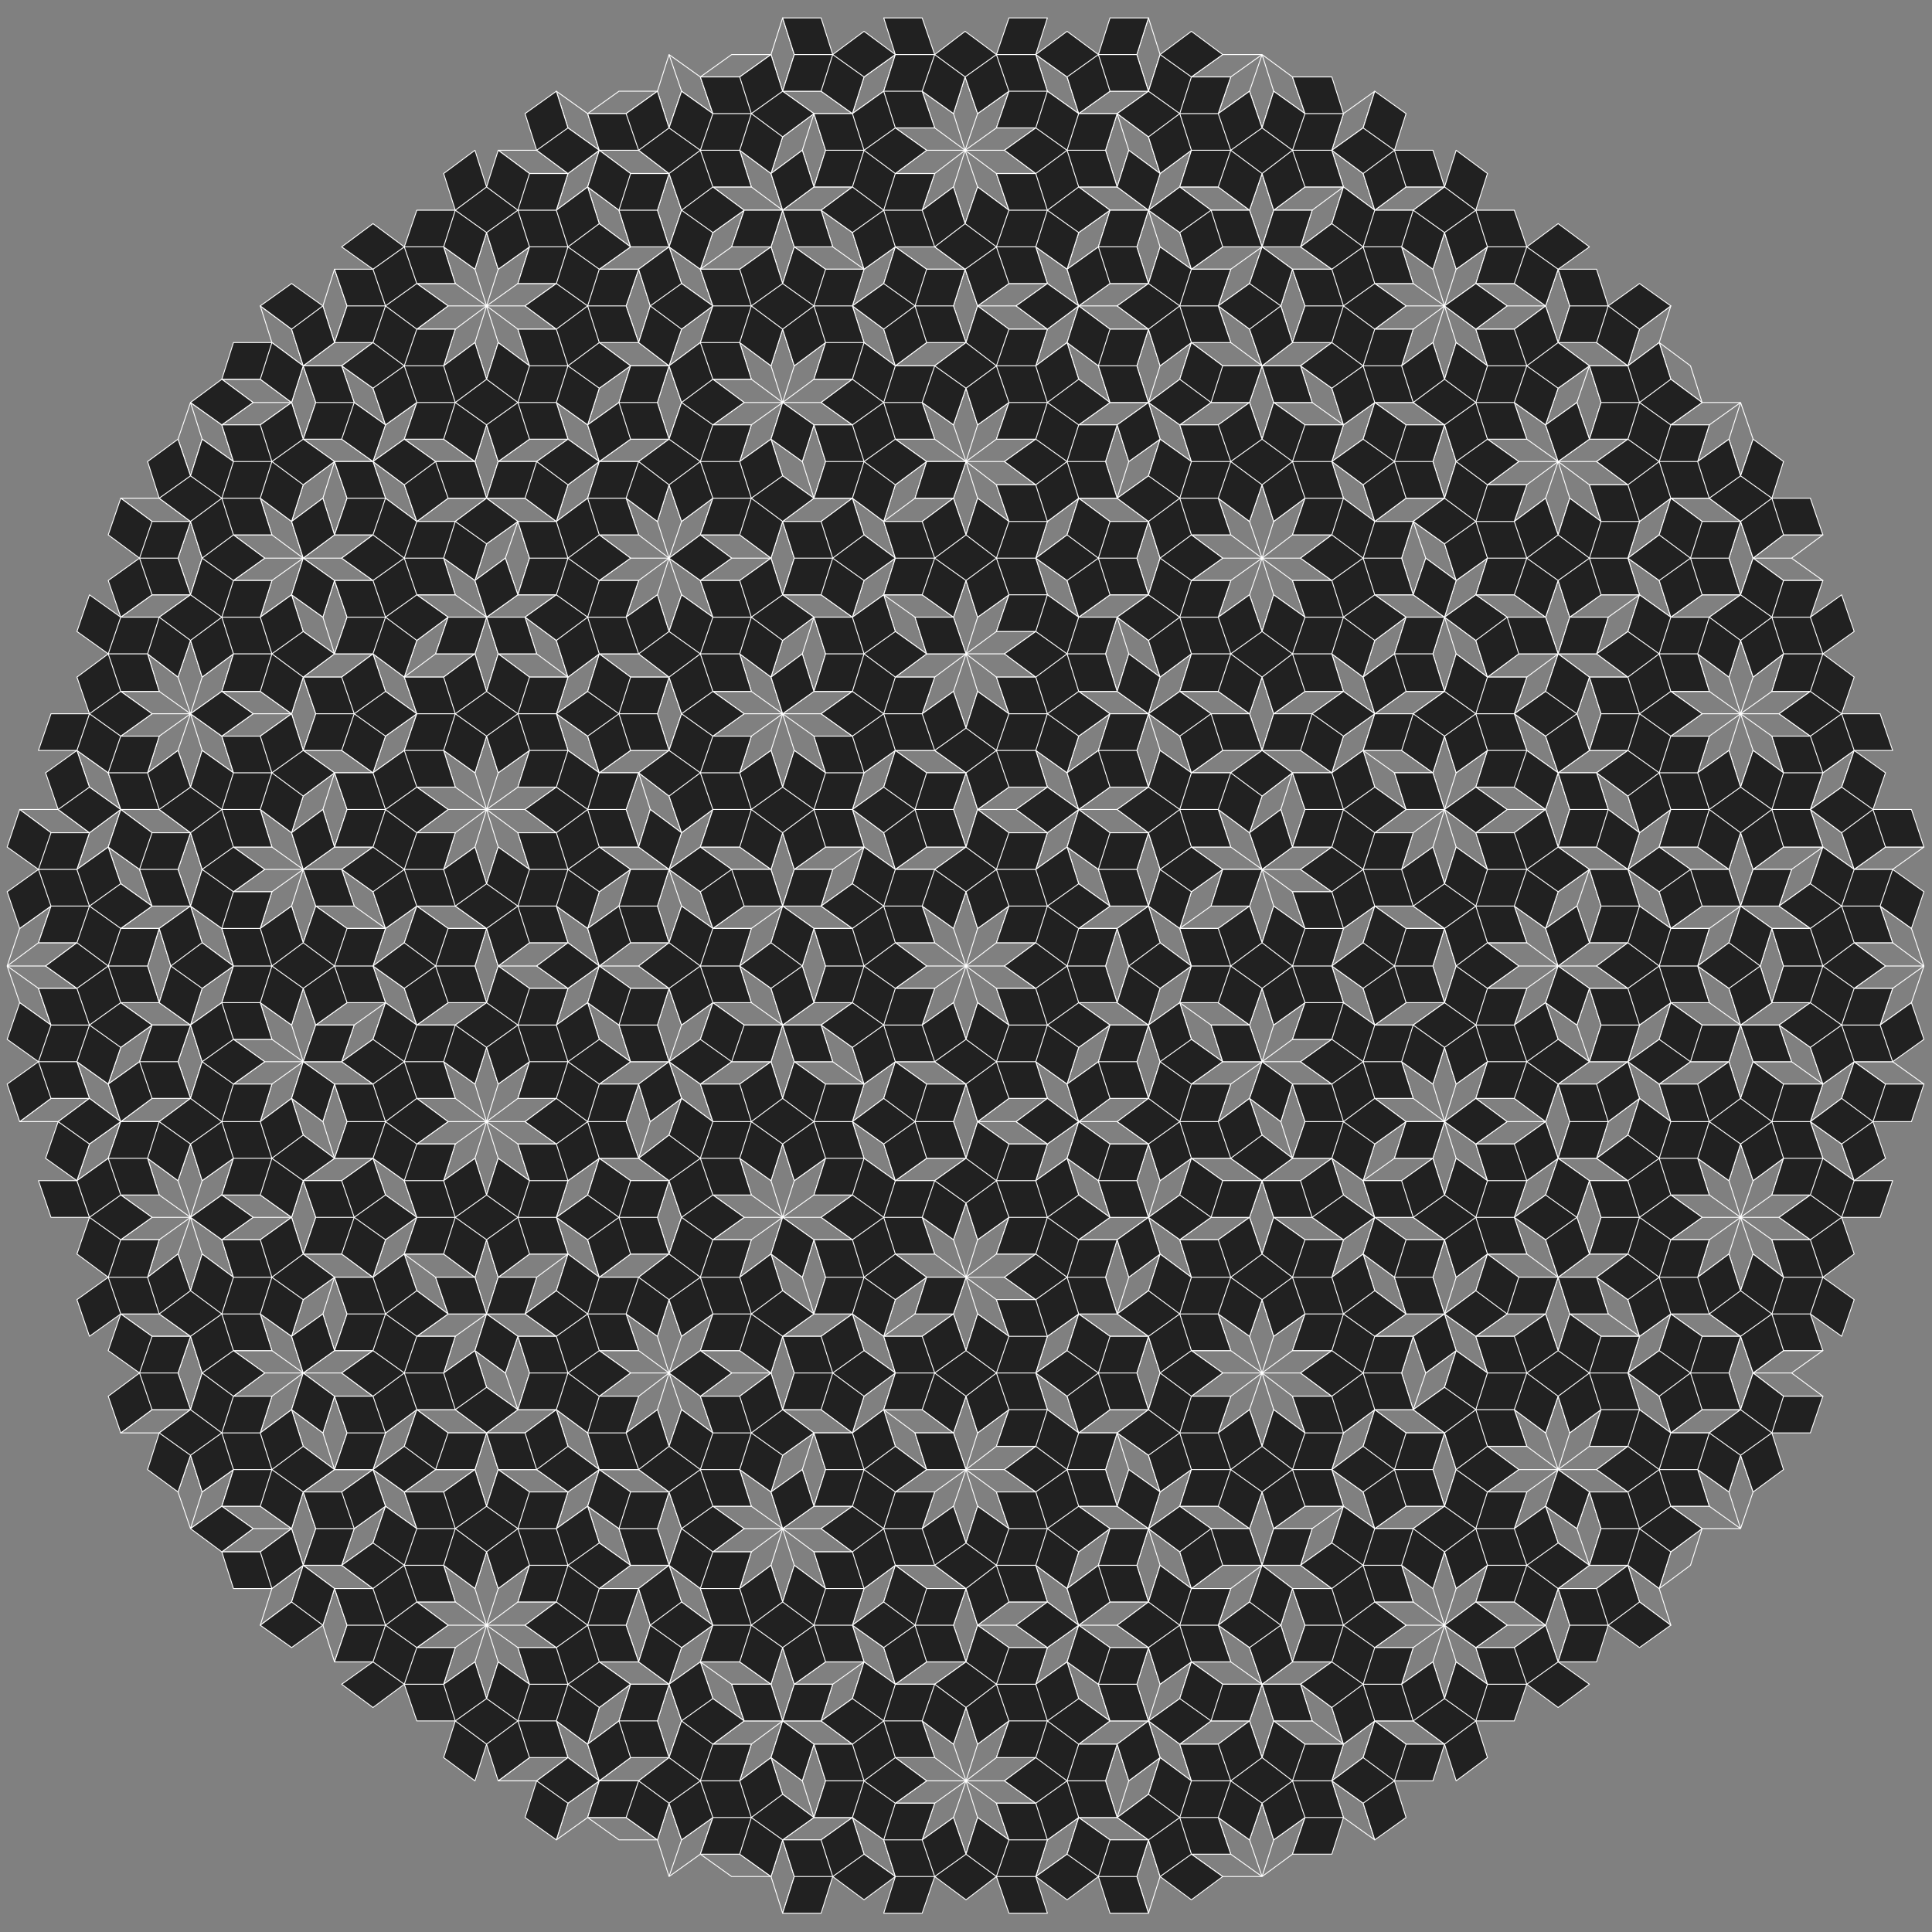 <svg width="2160" height="2160" viewBox="0 0 2160 2160" xmlns="http://www.w3.org/2000/svg">
<rect x="0" y="0" width="2160" height="2160" fill="#808080" stroke="none"/>
<g stroke="rgb(255, 255, 255)" stroke-width="1" stroke-linecap="round" stroke-linejoin="round" fill="transparent">
<path d="M1080,1080 L1114,1105 L1128,1146 L1093,1121 Z M1080,1080 L1045,1054 L1031,1013 L1066,1038 Z M1080,1080 L1066,1121 L1080,1162 L1093,1121 Z M1080,1080 L1066,1121 L1031,1146 L1045,1105 Z M1080,1080 L1093,1038 L1080,997 L1066,1038 Z M1080,1080 L1093,1038 L1128,1013 L1114,1054 Z M1080,1080 L1036,1080 L1001,1105 L1045,1105 Z M1080,1080 L1036,1080 L1001,1054 L1045,1054 Z M1080,1080 L1123,1080 L1158,1054 L1114,1054 Z M1080,1080 L1123,1080 L1158,1105 L1114,1105 Z M1045,972 L1001,972 L1036,947 L1080,947 Z M1045,1187 L1001,1187 L1036,1212 L1080,1212 Z M1080,947 L1093,905 L1080,864 L1066,905 Z M1001,972 L966,947 L953,905 L988,931 Z M953,1038 L910,1038 L875,1013 L918,1013 Z M953,988 L966,947 L931,972 L918,1013 Z M1128,931 L1171,931 L1136,905 L1093,905 Z M1158,972 L1171,931 L1206,905 L1193,947 Z M1128,1228 L1171,1228 L1136,1254 L1093,1254 Z M1080,1212 L1066,1254 L1080,1295 L1093,1254 Z M1158,1187 L1193,1212 L1206,1254 L1171,1228 Z M1206,1121 L1249,1121 L1284,1146 L1241,1146 Z M1206,1171 L1193,1212 L1228,1187 L1241,1146 Z M1001,1187 L988,1228 L953,1254 L966,1212 Z M1206,988 L1241,1013 L1228,972 L1193,947 Z M1206,1038 L1249,1038 L1284,1013 L1241,1013 Z M1236,1080 L1249,1038 L1262,1080 L1249,1121 Z M953,1171 L918,1146 L931,1187 L966,1212 Z M953,1121 L910,1121 L875,1146 L918,1146 Z M923,1080 L910,1121 L897,1080 L910,1038 Z M1093,905 L1136,905 L1171,880 L1128,880 Z M966,947 L923,947 L888,972 L931,972 Z M1093,1254 L1136,1254 L1171,1279 L1128,1279 Z M966,1212 L923,1212 L888,1187 L931,1187 Z M1080,864 L1036,864 L1001,839 L1045,839 Z M953,905 L966,864 L1001,839 L988,880 Z M875,1013 L862,1054 L827,1080 L840,1038 Z M875,1013 L888,972 L875,931 L862,972 Z M875,1013 L832,1013 L797,1038 L840,1038 Z M1206,905 L1171,880 L1158,839 L1193,864 Z M1206,905 L1249,905 L1284,880 L1241,880 Z M1206,905 L1249,905 L1284,931 L1241,931 Z M1080,1295 L1036,1295 L1001,1320 L1045,1320 Z M1206,1254 L1193,1295 L1158,1320 L1171,1279 Z M1206,1254 L1249,1254 L1284,1228 L1241,1228 Z M1206,1254 L1249,1254 L1284,1279 L1241,1279 Z M1284,1146 L1271,1187 L1284,1228 L1297,1187 Z M1284,1146 L1297,1105 L1332,1080 L1319,1121 Z M953,1254 L988,1279 L1001,1320 L966,1295 Z M1284,1013 L1319,1038 L1332,1080 L1297,1054 Z M1284,1013 L1297,972 L1284,931 L1271,972 Z M875,1146 L840,1121 L827,1080 L862,1105 Z M875,1146 L862,1187 L875,1228 L888,1187 Z M875,1146 L832,1146 L797,1121 L840,1121 Z M862,972 L818,972 L783,947 L827,947 Z M1193,864 L1206,823 L1241,798 L1228,839 Z M1193,1295 L1228,1320 L1241,1361 L1206,1336 Z M1319,1121 L1354,1146 L1367,1187 L1332,1162 Z M1319,1121 L1362,1121 L1397,1146 L1354,1146 Z M1319,1038 L1332,997 L1367,972 L1354,1013 Z M1319,1038 L1362,1038 L1397,1013 L1354,1013 Z M862,1187 L818,1187 L783,1212 L827,1212 Z M1080,814 L1093,773 L1080,731 L1066,773 Z M1128,798 L1093,773 L1080,731 L1114,757 Z M1031,798 L1045,757 L1080,731 L1066,773 Z M953,823 L910,823 L875,798 L918,798 Z M923,864 L888,839 L875,798 L910,823 Z M875,880 L888,839 L875,798 L862,839 Z M797,1038 L762,1013 L748,972 L783,997 Z M1284,880 L1297,839 L1284,798 L1271,839 Z M1128,1361 L1114,1402 L1080,1428 L1093,1386 Z M1080,1345 L1066,1386 L1080,1428 L1093,1386 Z M1031,1361 L1066,1386 L1080,1428 L1045,1402 Z M1284,1279 L1271,1320 L1284,1361 L1297,1320 Z M1332,1212 L1376,1212 L1411,1187 L1367,1187 Z M953,1336 L910,1336 L875,1361 L918,1361 Z M923,1295 L910,1336 L875,1361 L888,1320 Z M875,1279 L862,1320 L875,1361 L888,1320 Z M1332,947 L1376,947 L1411,972 L1367,972 Z M797,1121 L783,1162 L748,1187 L762,1146 Z M1114,757 L1158,757 L1123,731 L1080,731 Z M1045,757 L1001,757 L1036,731 L1080,731 Z M918,798 L875,798 L910,773 L953,773 Z M862,839 L875,798 L840,823 L827,864 Z M783,947 L797,905 L762,931 L748,972 Z M762,1013 L748,1054 L735,1013 L748,972 Z M1241,798 L1284,798 L1249,773 L1206,773 Z M1297,839 L1332,864 L1319,823 L1284,798 Z M1114,1402 L1158,1402 L1123,1428 L1080,1428 Z M1045,1402 L1001,1402 L1036,1428 L1080,1428 Z M1241,1361 L1284,1361 L1249,1386 L1206,1386 Z M1297,1320 L1284,1361 L1319,1336 L1332,1295 Z M1376,1212 L1362,1254 L1397,1228 L1411,1187 Z M1397,1146 L1411,1105 L1424,1146 L1411,1187 Z M918,1361 L875,1361 L910,1386 L953,1386 Z M862,1320 L827,1295 L840,1336 L875,1361 Z M1397,1013 L1411,972 L1424,1013 L1411,1054 Z M1376,947 L1411,972 L1397,931 L1362,905 Z M762,1146 L748,1187 L735,1146 L748,1105 Z M783,1212 L748,1187 L762,1228 L797,1254 Z M1080,731 L1093,690 L1080,649 L1066,690 Z M1080,731 L1093,690 L1128,665 L1114,706 Z M1080,731 L1123,731 L1158,706 L1114,706 Z M875,798 L840,773 L827,731 L862,757 Z M875,798 L832,798 L797,823 L840,823 Z M875,798 L832,798 L797,773 L840,773 Z M748,972 L705,972 L670,947 L714,947 Z M748,1105 L705,1105 L670,1080 L714,1080 Z M748,1054 L705,1054 L670,1080 L714,1080 Z M1284,798 L1297,757 L1332,731 L1319,773 Z M1332,864 L1376,864 L1411,839 L1367,839 Z M1080,1428 L1114,1453 L1128,1494 L1093,1469 Z M1080,1428 L1066,1469 L1080,1510 L1093,1469 Z M1080,1428 L1123,1428 L1158,1453 L1114,1453 Z M1332,1295 L1376,1295 L1411,1320 L1367,1320 Z M1284,1361 L1319,1386 L1332,1428 L1297,1402 Z M1411,1187 L1424,1146 L1459,1121 L1445,1162 Z M1411,1187 L1454,1187 L1489,1162 L1445,1162 Z M1411,1187 L1454,1187 L1489,1212 L1445,1212 Z M875,1361 L862,1402 L827,1428 L840,1386 Z M875,1361 L832,1361 L797,1386 L840,1386 Z M875,1361 L832,1361 L797,1336 L840,1336 Z M1411,972 L1445,997 L1459,1038 L1424,1013 Z M1411,972 L1454,972 L1489,947 L1445,947 Z M1411,972 L1454,972 L1489,997 L1445,997 Z M748,1187 L705,1187 L670,1212 L714,1212 Z M1066,690 L1023,690 L988,665 L1031,665 Z M1036,731 L1001,706 L988,665 L1023,690 Z M1249,773 L1262,731 L1249,690 L1236,731 Z M910,773 L923,731 L910,690 L897,731 Z M862,757 L875,716 L910,690 L897,731 Z M762,931 L727,905 L714,864 L748,890 Z M714,947 L727,905 L714,864 L700,905 Z M705,972 L692,1013 L657,1038 L670,997 Z M1319,773 L1362,773 L1397,798 L1354,798 Z M1297,757 L1262,731 L1249,690 L1284,716 Z M1397,931 L1411,890 L1445,864 L1432,905 Z M1066,1469 L1023,1469 L988,1494 L1031,1494 Z M1036,1428 L1023,1469 L988,1494 L1001,1453 Z M1249,1386 L1236,1428 L1249,1469 L1262,1428 Z M910,1386 L897,1428 L910,1469 L923,1428 Z M1397,1228 L1432,1254 L1445,1295 L1411,1269 Z M1297,1402 L1284,1443 L1249,1469 L1262,1428 Z M1319,1386 L1362,1386 L1397,1361 L1354,1361 Z M1445,1212 L1432,1254 L1445,1295 L1459,1254 Z M762,1228 L748,1269 L714,1295 L727,1254 Z M862,1402 L897,1428 L910,1469 L875,1443 Z M1445,947 L1459,905 L1445,864 L1432,905 Z M714,1212 L700,1254 L714,1295 L727,1254 Z M705,1187 L670,1162 L657,1121 L692,1146 Z M1206,690 L1171,665 L1158,624 L1193,649 Z M1206,690 L1249,690 L1284,665 L1241,665 Z M953,690 L966,649 L1001,624 L988,665 Z M953,690 L910,690 L875,665 L918,665 Z M748,839 L762,798 L748,757 L735,798 Z M748,839 L705,839 L670,864 L714,864 Z M670,1080 L635,1054 L622,1013 L657,1038 Z M670,1080 L657,1121 L622,1146 L635,1105 Z M1411,839 L1424,798 L1411,757 L1397,798 Z M1411,839 L1454,839 L1489,864 L1445,864 Z M1206,1469 L1193,1510 L1158,1535 L1171,1494 Z M1206,1469 L1249,1469 L1284,1494 L1241,1494 Z M953,1469 L988,1494 L1001,1535 L966,1510 Z M953,1469 L910,1469 L875,1494 L918,1494 Z M1411,1320 L1397,1361 L1411,1402 L1424,1361 Z M1411,1320 L1454,1320 L1489,1295 L1445,1295 Z M1489,1080 L1524,1105 L1537,1146 L1502,1121 Z M1489,1080 L1502,1038 L1537,1013 L1524,1054 Z M748,1320 L735,1361 L748,1402 L762,1361 Z M748,1320 L705,1320 L670,1295 L714,1295 Z M635,1105 L592,1105 L557,1080 L600,1080 Z M635,1054 L592,1054 L557,1080 L600,1080 Z M1424,798 L1467,798 L1502,773 L1459,773 Z M1424,1361 L1467,1361 L1502,1386 L1459,1386 Z M1031,583 L988,583 L1023,557 L1066,557 Z M1080,598 L1093,557 L1080,516 L1066,557 Z M1001,624 L966,598 L953,557 L988,583 Z M1128,583 L1093,557 L1080,516 L1114,542 Z M1158,624 L1171,583 L1206,557 L1193,598 Z M1284,665 L1297,624 L1284,583 L1271,624 Z M875,665 L888,624 L875,583 L862,624 Z M827,649 L783,649 L818,624 L862,624 Z M797,690 L762,665 L748,624 L783,649 Z M748,757 L705,757 L670,731 L714,731 Z M748,706 L762,665 L748,624 L735,665 Z M670,864 L635,839 L622,798 L657,823 Z M622,931 L579,931 L544,905 L587,905 Z M622,880 L579,880 L544,905 L587,905 Z M592,972 L557,947 L544,905 L579,931 Z M1332,649 L1376,649 L1411,624 L1367,624 Z M1362,690 L1376,649 L1411,624 L1397,665 Z M1411,706 L1424,665 L1411,624 L1397,665 Z M1489,864 L1502,823 L1537,798 L1524,839 Z M1128,1576 L1114,1617 L1080,1643 L1093,1602 Z M1080,1561 L1066,1602 L1080,1643 L1093,1602 Z M1158,1535 L1193,1561 L1206,1602 L1171,1576 Z M1031,1576 L988,1576 L1023,1602 L1066,1602 Z M1001,1535 L988,1576 L953,1602 L966,1561 Z M1284,1494 L1271,1535 L1284,1576 L1297,1535 Z M875,1494 L862,1535 L875,1576 L888,1535 Z M1489,1295 L1524,1320 L1537,1361 L1502,1336 Z M1332,1510 L1376,1510 L1411,1535 L1367,1535 Z M1362,1469 L1397,1494 L1411,1535 L1376,1510 Z M1411,1453 L1397,1494 L1411,1535 L1424,1494 Z M1537,1146 L1580,1146 L1615,1121 L1572,1121 Z M1537,1228 L1580,1228 L1615,1254 L1572,1254 Z M1567,1187 L1602,1212 L1615,1254 L1580,1228 Z M1537,1279 L1524,1320 L1559,1295 L1572,1254 Z M1537,1013 L1580,1013 L1615,1038 L1572,1038 Z M748,1402 L705,1402 L670,1428 L714,1428 Z M670,1295 L657,1336 L622,1361 L635,1320 Z M827,1510 L783,1510 L818,1535 L862,1535 Z M797,1469 L783,1510 L748,1535 L762,1494 Z M748,1453 L735,1494 L748,1535 L762,1494 Z M1537,880 L1572,905 L1559,864 L1524,839 Z M1537,931 L1580,931 L1615,905 L1572,905 Z M1567,972 L1580,931 L1615,905 L1602,947 Z M622,1279 L579,1279 L544,1254 L587,1254 Z M622,1228 L579,1228 L544,1254 L587,1254 Z M592,1187 L579,1228 L544,1254 L557,1212 Z M988,583 L1001,542 L1036,516 L1023,557 Z M1114,542 L1158,542 L1123,516 L1080,516 Z M1241,583 L1284,583 L1249,557 L1206,557 Z M918,583 L875,583 L910,557 L953,557 Z M862,624 L818,624 L783,598 L827,598 Z M735,665 L748,624 L714,649 L700,690 Z M657,773 L670,731 L635,757 L622,798 Z M579,880 L592,839 L557,864 L544,905 Z M557,947 L544,988 L531,947 L544,905 Z M557,1080 L544,1121 L531,1080 L544,1038 Z M1367,624 L1411,624 L1376,598 L1332,598 Z M1424,665 L1459,690 L1445,649 L1411,624 Z M1524,839 L1567,839 L1602,864 L1559,864 Z M1502,773 L1537,798 L1524,757 L1489,731 Z M1114,1617 L1158,1617 L1123,1643 L1080,1643 Z M988,1576 L1023,1602 L1036,1643 L1001,1617 Z M1241,1576 L1284,1576 L1249,1602 L1206,1602 Z M918,1576 L875,1576 L910,1602 L953,1602 Z M862,1535 L818,1535 L783,1561 L827,1561 Z M1502,1386 L1489,1428 L1524,1402 L1537,1361 Z M1524,1320 L1567,1320 L1602,1295 L1559,1295 Z M1367,1535 L1411,1535 L1376,1561 L1332,1561 Z M1424,1494 L1411,1535 L1445,1510 L1459,1469 Z M1602,1212 L1615,1171 L1628,1212 L1615,1254 Z M1602,1080 L1615,1038 L1628,1080 L1615,1121 Z M657,1386 L622,1361 L635,1402 L670,1428 Z M735,1494 L700,1469 L714,1510 L748,1535 Z M1602,947 L1615,905 L1628,947 L1615,988 Z M579,1279 L544,1254 L557,1295 L592,1320 Z M557,1212 L544,1254 L531,1212 L544,1171 Z M1080,516 L1045,491 L1031,450 L1066,475 Z M1080,516 L1093,475 L1080,434 L1066,475 Z M1080,516 L1093,475 L1128,450 L1114,491 Z M1080,516 L1036,516 L1001,491 L1045,491 Z M1080,516 L1123,516 L1158,491 L1114,491 Z M748,624 L714,598 L700,557 L735,583 Z M748,624 L762,583 L748,542 L735,583 Z M748,624 L762,583 L797,557 L783,598 Z M748,624 L705,624 L670,649 L714,649 Z M748,624 L705,624 L670,598 L714,598 Z M544,905 L509,880 L496,839 L531,864 Z M544,905 L531,947 L496,972 L509,931 Z M544,905 L557,864 L544,823 L531,864 Z M544,905 L501,905 L466,931 L509,931 Z M544,905 L501,905 L466,880 L509,880 Z M544,1038 L501,1038 L466,1013 L509,1013 Z M544,1121 L501,1121 L466,1146 L509,1146 Z M1411,624 L1376,598 L1362,557 L1397,583 Z M1411,624 L1424,583 L1411,542 L1397,583 Z M1411,624 L1424,583 L1459,557 L1445,598 Z M1411,624 L1454,624 L1489,598 L1445,598 Z M1411,624 L1454,624 L1489,649 L1445,649 Z M1537,798 L1580,798 L1615,773 L1572,773 Z M1080,1643 L1114,1668 L1128,1709 L1093,1684 Z M1080,1643 L1066,1684 L1080,1725 L1093,1684 Z M1080,1643 L1066,1684 L1031,1709 L1045,1668 Z M1080,1643 L1036,1643 L1001,1668 L1045,1668 Z M1080,1643 L1123,1643 L1158,1668 L1114,1668 Z M1537,1361 L1580,1361 L1615,1386 L1572,1386 Z M1411,1535 L1445,1561 L1459,1602 L1424,1576 Z M1411,1535 L1397,1576 L1411,1617 L1424,1576 Z M1411,1535 L1397,1576 L1362,1602 L1376,1561 Z M1411,1535 L1454,1535 L1489,1510 L1445,1510 Z M1411,1535 L1454,1535 L1489,1561 L1445,1561 Z M1615,1254 L1650,1279 L1663,1320 L1628,1295 Z M1615,1254 L1602,1295 L1615,1336 L1628,1295 Z M1615,1254 L1628,1212 L1663,1187 L1650,1228 Z M748,1535 L783,1561 L797,1602 L762,1576 Z M748,1535 L735,1576 L748,1617 L762,1576 Z M748,1535 L735,1576 L700,1602 L714,1561 Z M748,1535 L705,1535 L670,1561 L714,1561 Z M748,1535 L705,1535 L670,1510 L714,1510 Z M1615,905 L1650,931 L1663,972 L1628,947 Z M1615,905 L1628,864 L1615,823 L1602,864 Z M1615,905 L1628,864 L1663,839 L1650,880 Z M544,1254 L509,1228 L496,1187 L531,1212 Z M544,1254 L531,1295 L544,1336 L557,1295 Z M544,1254 L531,1295 L496,1320 L509,1279 Z M544,1254 L501,1254 L466,1279 L509,1279 Z M544,1254 L501,1254 L466,1228 L509,1228 Z M910,557 L875,532 L862,491 L897,516 Z M910,557 L923,516 L910,475 L897,516 Z M1249,557 L1262,516 L1249,475 L1236,516 Z M1249,557 L1262,516 L1297,491 L1284,532 Z M635,757 L600,731 L587,690 L622,716 Z M635,757 L592,757 L557,731 L600,731 Z M1524,757 L1537,716 L1572,690 L1559,731 Z M1249,1602 L1284,1627 L1297,1668 L1262,1643 Z M1249,1602 L1236,1643 L1249,1684 L1262,1643 Z M910,1602 L897,1643 L910,1684 L923,1643 Z M910,1602 L897,1643 L862,1668 L875,1627 Z M1524,1402 L1559,1428 L1572,1469 L1537,1443 Z M1650,1228 L1693,1228 L1728,1254 L1685,1254 Z M1650,1279 L1693,1279 L1728,1254 L1685,1254 Z M635,1402 L622,1443 L587,1469 L600,1428 Z M635,1402 L592,1402 L557,1428 L600,1428 Z M1650,880 L1693,880 L1728,905 L1685,905 Z M1650,931 L1693,931 L1728,905 L1685,905 Z M953,475 L910,475 L875,450 L918,450 Z M1206,475 L1249,475 L1284,450 L1241,450 Z M1332,516 L1297,491 L1284,450 L1319,475 Z M827,516 L840,475 L875,450 L862,491 Z M622,665 L579,665 L544,690 L587,690 Z M544,773 L557,731 L544,690 L531,731 Z M466,1013 L452,1054 L417,1080 L431,1038 Z M466,1146 L431,1121 L417,1080 L452,1105 Z M1537,665 L1580,665 L1615,690 L1572,690 Z M1615,773 L1628,731 L1615,690 L1602,731 Z M1206,1684 L1249,1684 L1284,1709 L1241,1709 Z M953,1684 L910,1684 L875,1709 L918,1709 Z M1332,1643 L1319,1684 L1284,1709 L1297,1668 Z M827,1643 L862,1668 L875,1709 L840,1684 Z M1537,1494 L1580,1494 L1615,1469 L1572,1469 Z M1615,1386 L1602,1428 L1615,1469 L1628,1428 Z M1663,1105 L1707,1105 L1742,1080 L1698,1080 Z M1693,1146 L1707,1105 L1742,1080 L1728,1121 Z M1663,1054 L1707,1054 L1742,1080 L1698,1080 Z M1693,1013 L1728,1038 L1742,1080 L1707,1054 Z M622,1494 L579,1494 L544,1469 L587,1469 Z M544,1386 L531,1428 L544,1469 L557,1428 Z M1045,409 L1001,409 L1036,383 L1080,383 Z M918,450 L875,450 L910,424 L953,424 Z M1241,450 L1206,424 L1193,383 L1228,409 Z M1319,475 L1362,475 L1397,450 L1354,450 Z M840,475 L797,475 L832,450 L875,450 Z M714,516 L670,516 L705,491 L748,491 Z M657,557 L670,516 L635,542 L622,583 Z M579,665 L592,624 L579,583 L565,624 Z M531,731 L487,731 L452,757 L496,757 Z M452,839 L466,798 L431,823 L417,864 Z M431,1038 L396,1013 L382,972 L417,997 Z M431,1038 L388,1038 L353,1013 L396,1013 Z M431,1121 L417,1162 L382,1187 L396,1146 Z M431,1121 L388,1121 L353,1146 L396,1146 Z M1580,665 L1594,624 L1580,583 L1567,624 Z M1502,557 L1537,583 L1524,542 L1489,516 Z M1628,731 L1663,757 L1650,716 L1615,690 Z M1045,1750 L1001,1750 L1036,1776 L1080,1776 Z M1241,1709 L1228,1750 L1193,1776 L1206,1735 Z M918,1709 L875,1709 L910,1735 L953,1735 Z M1319,1684 L1362,1684 L1397,1709 L1354,1709 Z M840,1684 L797,1684 L832,1709 L875,1709 Z M1580,1494 L1567,1535 L1580,1576 L1594,1535 Z M1628,1428 L1615,1469 L1650,1443 L1663,1402 Z M1502,1602 L1489,1643 L1524,1617 L1537,1576 Z M1728,1121 L1763,1146 L1777,1187 L1742,1162 Z M1707,1320 L1693,1361 L1728,1336 L1742,1295 Z M1728,1254 L1742,1212 L1755,1254 L1742,1295 Z M1728,1038 L1742,997 L1777,972 L1763,1013 Z M579,1494 L565,1535 L579,1576 L592,1535 Z M531,1428 L487,1428 L452,1402 L496,1402 Z M714,1643 L670,1643 L705,1668 L748,1668 Z M657,1602 L622,1576 L635,1617 L670,1643 Z M1728,905 L1742,864 L1755,905 L1742,947 Z M1707,839 L1742,864 L1728,823 L1693,798 Z M452,1320 L417,1295 L431,1336 L466,1361 Z M1080,383 L1093,342 L1079,301 L1066,342 Z M1001,409 L966,383 L953,342 L988,368 Z M1128,368 L1171,368 L1136,342 L1093,342 Z M1158,409 L1171,368 L1206,342 L1193,383 Z M875,450 L840,424 L827,383 L862,409 Z M875,450 L888,409 L875,368 L862,409 Z M875,450 L888,409 L923,383 L910,424 Z M875,450 L832,450 L797,424 L840,424 Z M1284,450 L1297,409 L1284,368 L1271,409 Z M1284,450 L1297,409 L1332,383 L1319,424 Z M1411,491 L1424,450 L1411,409 L1397,450 Z M748,491 L762,450 L748,409 L735,450 Z M670,516 L635,491 L622,450 L657,475 Z M622,583 L579,583 L544,557 L587,557 Z M544,690 L509,665 L496,624 L531,649 Z M544,690 L501,690 L466,665 L509,665 Z M565,624 L579,583 L544,608 L531,649 Z M466,798 L431,773 L417,731 L452,757 Z M487,731 L501,690 L466,716 L452,757 Z M417,864 L374,864 L339,839 L382,839 Z M417,947 L374,947 L339,972 L382,972 Z M388,905 L374,947 L361,905 L374,864 Z M417,1212 L374,1212 L339,1187 L382,1187 Z M1537,583 L1580,583 L1615,557 L1572,557 Z M1615,690 L1628,649 L1663,624 L1650,665 Z M1594,624 L1628,649 L1615,608 L1580,583 Z M1459,475 L1502,475 L1467,450 L1424,450 Z M1489,516 L1502,475 L1537,450 L1524,491 Z M1663,757 L1707,757 L1742,731 L1698,731 Z M1693,798 L1707,757 L1742,731 L1728,773 Z M1128,1791 L1171,1791 L1136,1817 L1093,1817 Z M1080,1776 L1066,1817 L1080,1858 L1093,1817 Z M1158,1750 L1193,1776 L1206,1817 L1171,1791 Z M1001,1750 L988,1791 L953,1817 L966,1776 Z M1284,1709 L1319,1735 L1332,1776 L1297,1750 Z M1284,1709 L1271,1750 L1284,1791 L1297,1750 Z M875,1709 L910,1735 L923,1776 L888,1750 Z M875,1709 L862,1750 L875,1791 L888,1750 Z M875,1709 L862,1750 L827,1776 L840,1735 Z M875,1709 L832,1709 L797,1735 L840,1735 Z M1411,1668 L1397,1709 L1411,1750 L1424,1709 Z M748,1668 L735,1709 L748,1750 L762,1709 Z M1537,1576 L1580,1576 L1615,1602 L1572,1602 Z M1615,1469 L1650,1494 L1663,1535 L1628,1510 Z M1594,1535 L1580,1576 L1615,1551 L1628,1510 Z M1663,1402 L1707,1402 L1742,1428 L1698,1428 Z M1693,1361 L1728,1386 L1742,1428 L1707,1402 Z M1459,1684 L1502,1684 L1467,1709 L1424,1709 Z M1489,1643 L1524,1668 L1537,1709 L1502,1684 Z M1742,1212 L1785,1212 L1820,1187 L1777,1187 Z M1742,1080 L1785,1080 L1820,1054 L1777,1054 Z M1742,1080 L1785,1080 L1820,1105 L1777,1105 Z M1763,1146 L1777,1105 L1790,1146 L1777,1187 Z M1742,1295 L1785,1295 L1820,1320 L1777,1320 Z M1742,947 L1785,947 L1820,972 L1777,972 Z M1763,1013 L1777,972 L1790,1013 L1777,1054 Z M622,1576 L579,1576 L544,1602 L587,1602 Z M544,1469 L531,1510 L496,1535 L509,1494 Z M544,1469 L501,1469 L466,1494 L509,1494 Z M565,1535 L531,1510 L544,1551 L579,1576 Z M466,1361 L452,1402 L417,1428 L431,1386 Z M487,1428 L452,1402 L466,1443 L501,1469 Z M670,1643 L657,1684 L622,1709 L635,1668 Z M1742,864 L1785,864 L1820,839 L1777,839 Z M417,1295 L374,1295 L339,1320 L382,1320 Z M388,1254 L374,1295 L361,1254 L374,1212 Z M1093,342 L1136,342 L1171,317 L1128,317 Z M1241,368 L1284,368 L1249,342 L1206,342 Z M1367,409 L1411,409 L1376,383 L1332,383 Z M657,475 L670,434 L705,409 L692,450 Z M635,491 L592,491 L557,516 L600,516 Z M374,864 L361,905 L326,931 L339,890 Z M353,1013 L339,1054 L326,1013 L339,972 Z M353,1146 L339,1187 L326,1146 L339,1105 Z M1650,665 L1693,665 L1728,690 L1685,690 Z M1502,475 L1467,450 L1454,409 L1489,434 Z M1093,1817 L1136,1817 L1171,1842 L1128,1842 Z M1241,1791 L1284,1791 L1249,1817 L1206,1817 Z M1367,1750 L1411,1750 L1376,1776 L1332,1776 Z M1650,1494 L1693,1494 L1728,1469 L1685,1469 Z M1502,1684 L1489,1725 L1454,1750 L1467,1709 Z M1777,1320 L1763,1361 L1777,1402 L1790,1361 Z M1785,1295 L1798,1254 L1833,1228 L1820,1269 Z M635,1668 L592,1668 L557,1643 L600,1643 Z M657,1684 L692,1709 L705,1750 L670,1725 Z M1777,839 L1790,798 L1777,757 L1763,798 Z M1785,864 L1820,890 L1833,931 L1798,905 Z M374,1295 L339,1269 L326,1228 L361,1254 Z M1079,301 L1036,301 L1001,276 L1045,276 Z M953,342 L966,301 L1001,276 L988,317 Z M1206,342 L1171,317 L1158,276 L1193,301 Z M1206,342 L1249,342 L1284,317 L1241,317 Z M1411,409 L1376,383 L1362,342 L1397,368 Z M1411,409 L1454,409 L1489,383 L1445,383 Z M748,409 L762,368 L797,342 L783,383 Z M748,409 L705,409 L670,383 L714,383 Z M544,557 L557,516 L544,475 L531,516 Z M544,557 L501,557 L466,583 L509,583 Z M417,731 L374,731 L339,757 L382,757 Z M339,839 L353,798 L339,757 L326,798 Z M339,972 L304,947 L291,905 L326,931 Z M339,972 L326,1013 L291,1038 L304,997 Z M339,972 L296,972 L261,997 L304,997 Z M339,972 L296,972 L261,947 L304,947 Z M339,1187 L304,1162 L291,1121 L326,1146 Z M339,1187 L326,1228 L291,1254 L304,1212 Z M339,1187 L296,1187 L261,1212 L304,1212 Z M339,1187 L296,1187 L261,1162 L304,1162 Z M1615,557 L1628,516 L1615,475 L1602,516 Z M1537,450 L1580,450 L1615,475 L1572,475 Z M1742,731 L1755,690 L1742,649 L1728,690 Z M1742,731 L1785,731 L1820,757 L1777,757 Z M1080,1858 L1036,1858 L1001,1883 L1045,1883 Z M1206,1817 L1193,1858 L1158,1883 L1171,1842 Z M1206,1817 L1249,1817 L1284,1842 L1241,1842 Z M953,1817 L988,1842 L1001,1883 L966,1858 Z M1411,1750 L1397,1791 L1362,1817 L1376,1776 Z M1411,1750 L1454,1750 L1489,1776 L1445,1776 Z M748,1750 L783,1776 L797,1817 L762,1791 Z M748,1750 L705,1750 L670,1776 L714,1776 Z M1615,1602 L1602,1643 L1615,1684 L1628,1643 Z M1742,1428 L1728,1469 L1742,1510 L1755,1469 Z M1742,1428 L1785,1428 L1820,1402 L1777,1402 Z M1537,1709 L1580,1709 L1615,1684 L1572,1684 Z M1820,1187 L1855,1212 L1868,1254 L1833,1228 Z M1820,1187 L1833,1146 L1868,1121 L1855,1162 Z M1820,972 L1855,997 L1868,1038 L1833,1013 Z M1820,972 L1833,931 L1868,905 L1855,947 Z M544,1602 L531,1643 L544,1684 L557,1643 Z M544,1602 L501,1602 L466,1576 L509,1576 Z M417,1428 L374,1428 L339,1402 L382,1402 Z M339,1320 L326,1361 L339,1402 L353,1361 Z M966,301 L931,276 L918,235 L953,260 Z M966,301 L923,301 L888,276 L931,276 Z M1193,301 L1206,260 L1241,235 L1228,276 Z M1445,383 L1459,342 L1445,301 L1432,342 Z M714,383 L727,342 L714,301 L700,342 Z M531,516 L487,516 L452,491 L496,491 Z M374,731 L339,706 L326,665 L361,690 Z M374,731 L388,690 L374,649 L361,690 Z M326,798 L283,798 L248,823 L291,823 Z M326,798 L283,798 L248,773 L291,773 Z M1755,690 L1798,690 L1833,665 L1790,665 Z M1785,731 L1798,690 L1833,665 L1820,706 Z M1193,1858 L1228,1883 L1241,1924 L1206,1899 Z M966,1858 L953,1899 L918,1924 L931,1883 Z M966,1858 L923,1858 L888,1883 L931,1883 Z M1445,1776 L1432,1817 L1445,1858 L1459,1817 Z M714,1776 L700,1817 L714,1858 L727,1817 Z M1755,1469 L1798,1469 L1833,1494 L1790,1494 Z M1785,1428 L1820,1453 L1833,1494 L1798,1469 Z M1855,1212 L1898,1212 L1933,1187 L1890,1187 Z M1855,947 L1898,947 L1933,972 L1890,972 Z M531,1643 L487,1643 L452,1668 L496,1668 Z M374,1428 L361,1469 L374,1510 L388,1469 Z M374,1428 L361,1469 L326,1494 L339,1453 Z M326,1361 L283,1361 L248,1386 L291,1386 Z M326,1361 L283,1361 L248,1336 L291,1336 Z M1079,250 L1093,209 L1079,168 L1066,209 Z M1128,235 L1093,209 L1079,168 L1114,194 Z M1031,235 L1045,194 L1079,168 L1066,209 Z M875,317 L888,276 L875,235 L862,276 Z M1284,317 L1297,276 L1284,235 L1271,276 Z M827,301 L783,301 L818,276 L862,276 Z M797,342 L762,317 L748,276 L783,301 Z M1332,301 L1297,276 L1284,235 L1319,260 Z M1332,301 L1376,301 L1411,276 L1367,276 Z M1362,342 L1376,301 L1411,276 L1397,317 Z M622,368 L579,368 L544,342 L587,342 Z M592,409 L557,383 L544,342 L579,368 Z M544,424 L557,383 L544,342 L531,383 Z M466,583 L431,557 L417,516 L452,542 Z M417,649 L374,649 L339,624 L382,624 Z M417,598 L374,598 L339,624 L382,624 Z M261,864 L226,839 L213,798 L248,823 Z M261,1080 L226,1054 L213,1013 L248,1038 Z M261,1080 L248,1121 L213,1146 L226,1105 Z M1663,542 L1707,542 L1742,516 L1698,516 Z M1693,583 L1707,542 L1742,516 L1728,557 Z M1663,491 L1707,491 L1742,516 L1698,516 Z M1742,598 L1755,557 L1742,516 L1728,557 Z M1537,368 L1580,368 L1615,342 L1572,342 Z M1567,409 L1580,368 L1615,342 L1602,383 Z M1615,424 L1628,383 L1615,342 L1602,383 Z M1128,1924 L1114,1965 L1080,1991 L1093,1950 Z M1080,1909 L1066,1950 L1080,1991 L1093,1950 Z M1031,1924 L1066,1950 L1080,1991 L1045,1965 Z M1284,1842 L1271,1883 L1284,1924 L1297,1883 Z M875,1842 L862,1883 L875,1924 L888,1883 Z M1332,1858 L1319,1899 L1284,1924 L1297,1883 Z M1332,1858 L1376,1858 L1411,1883 L1367,1883 Z M1362,1817 L1397,1842 L1411,1883 L1376,1858 Z M827,1858 L783,1858 L818,1883 L862,1883 Z M797,1817 L783,1858 L748,1883 L762,1842 Z M1663,1617 L1707,1617 L1742,1643 L1698,1643 Z M1663,1668 L1707,1668 L1742,1643 L1698,1643 Z M1693,1576 L1728,1602 L1742,1643 L1707,1617 Z M1742,1561 L1728,1602 L1742,1643 L1755,1602 Z M1537,1791 L1580,1791 L1615,1817 L1572,1817 Z M1567,1750 L1602,1776 L1615,1817 L1580,1791 Z M1615,1735 L1602,1776 L1615,1817 L1628,1776 Z M1868,1121 L1911,1121 L1946,1146 L1903,1146 Z M1868,1038 L1911,1038 L1946,1013 L1903,1013 Z M1898,1080 L1933,1105 L1946,1146 L1911,1121 Z M1898,1080 L1911,1038 L1946,1013 L1933,1054 Z M1868,1336 L1911,1336 L1946,1361 L1903,1361 Z M1868,1386 L1911,1386 L1946,1361 L1903,1361 Z M1898,1295 L1933,1320 L1946,1361 L1911,1336 Z M466,1576 L452,1617 L417,1643 L431,1602 Z M417,1561 L374,1561 L339,1535 L382,1535 Z M417,1510 L374,1510 L339,1535 L382,1535 Z M622,1791 L579,1791 L544,1817 L587,1817 Z M592,1750 L579,1791 L544,1817 L557,1776 Z M544,1735 L531,1776 L544,1817 L557,1776 Z M1868,773 L1911,773 L1946,798 L1903,798 Z M1868,823 L1911,823 L1946,798 L1903,798 Z M1898,864 L1911,823 L1946,798 L1933,839 Z M261,1295 L248,1336 L213,1361 L226,1320 Z M1114,194 L1158,194 L1123,168 L1079,168 Z M1045,194 L1001,194 L1036,168 L1079,168 Z M918,235 L875,235 L910,209 L953,209 Z M1241,235 L1284,235 L1249,209 L1206,209 Z M783,301 L797,260 L832,235 L818,276 Z M1445,301 L1489,301 L1454,276 L1411,276 Z M714,301 L670,301 L705,276 L748,276 Z M587,342 L544,342 L579,317 L622,317 Z M531,383 L544,342 L509,368 L496,409 Z M452,491 L466,450 L431,475 L417,516 Z M374,598 L388,557 L374,516 L361,557 Z M326,665 L339,624 L304,649 L291,690 Z M248,773 L261,731 L226,757 L213,798 Z M226,839 L213,880 L199,839 L213,798 Z M226,972 L213,1013 L199,972 L213,931 Z M226,1187 L213,1228 L199,1187 L213,1146 Z M1707,491 L1742,516 L1728,475 L1693,450 Z M1755,557 L1790,583 L1777,542 L1742,516 Z M1572,342 L1615,342 L1580,317 L1537,317 Z M1628,383 L1663,409 L1650,368 L1615,342 Z M1833,665 L1868,690 L1855,649 L1820,624 Z M1114,1965 L1158,1965 L1123,1991 L1080,1991 Z M1045,1965 L1001,1965 L1036,1991 L1080,1991 Z M1241,1924 L1284,1924 L1249,1950 L1206,1950 Z M918,1924 L875,1924 L910,1950 L953,1950 Z M783,1858 L818,1883 L832,1924 L797,1899 Z M1445,1858 L1489,1858 L1454,1883 L1411,1883 Z M714,1858 L670,1858 L705,1883 L748,1883 Z M1707,1668 L1693,1709 L1728,1684 L1742,1643 Z M1755,1602 L1742,1643 L1777,1617 L1790,1576 Z M1833,1494 L1820,1535 L1855,1510 L1868,1469 Z M1572,1817 L1615,1817 L1580,1842 L1537,1842 Z M1628,1776 L1615,1817 L1650,1791 L1663,1750 Z M1933,1187 L1946,1146 L1960,1187 L1946,1228 Z M1911,1386 L1898,1428 L1933,1402 L1946,1361 Z M1933,1320 L1946,1279 L1960,1320 L1946,1361 Z M1933,972 L1946,931 L1960,972 L1946,1013 Z M452,1668 L417,1643 L431,1684 L466,1709 Z M374,1561 L361,1602 L374,1643 L388,1602 Z M326,1494 L291,1469 L304,1510 L339,1535 Z M587,1817 L544,1817 L579,1842 L622,1842 Z M531,1776 L496,1750 L509,1791 L544,1817 Z M1911,773 L1946,798 L1933,757 L1898,731 Z M1933,839 L1946,798 L1960,839 L1946,880 Z M226,1320 L213,1361 L199,1320 L213,1279 Z M248,1386 L213,1361 L226,1402 L261,1428 Z M1079,168 L1045,143 L1031,102 L1066,127 Z M1079,168 L1093,127 L1079,86 L1066,127 Z M1079,168 L1093,127 L1128,102 L1114,143 Z M1079,168 L1036,168 L1001,143 L1045,143 Z M1079,168 L1123,168 L1158,143 L1114,143 Z M875,235 L840,209 L827,168 L862,194 Z M875,235 L832,235 L797,209 L840,209 Z M1284,235 L1297,194 L1332,168 L1319,209 Z M748,276 L762,235 L748,194 L735,235 Z M1354,235 L1397,235 L1362,209 L1319,209 Z M1411,276 L1424,235 L1411,194 L1397,235 Z M544,342 L509,317 L496,276 L531,301 Z M544,342 L557,301 L544,260 L531,301 Z M544,342 L557,301 L592,276 L579,317 Z M544,342 L501,342 L466,368 L509,368 Z M544,342 L501,342 L466,317 L509,317 Z M417,516 L374,516 L339,491 L382,491 Z M339,624 L304,598 L291,557 L326,583 Z M339,624 L296,624 L261,649 L304,649 Z M339,624 L296,624 L261,598 L304,598 Z M361,557 L374,516 L339,542 L326,583 Z M213,798 L178,773 L165,731 L199,757 Z M213,798 L199,839 L165,864 L178,823 Z M213,798 L226,757 L213,716 L199,757 Z M213,798 L170,798 L135,823 L178,823 Z M213,798 L170,798 L135,773 L178,773 Z M213,931 L170,931 L135,905 L178,905 Z M213,1013 L170,1013 L135,1038 L178,1038 Z M213,1146 L170,1146 L135,1121 L178,1121 Z M191,1080 L178,1121 L165,1080 L178,1038 Z M213,1228 L170,1228 L135,1254 L178,1254 Z M1742,516 L1785,516 L1820,491 L1777,491 Z M1742,516 L1785,516 L1820,542 L1777,542 Z M1820,624 L1833,583 L1868,557 L1855,598 Z M1615,342 L1580,317 L1567,276 L1602,301 Z M1615,342 L1628,301 L1615,260 L1602,301 Z M1615,342 L1628,301 L1663,276 L1650,317 Z M1868,690 L1911,690 L1946,665 L1903,665 Z M1080,1991 L1114,2016 L1128,2057 L1093,2032 Z M1080,1991 L1066,2032 L1080,2073 L1093,2032 Z M1080,1991 L1066,2032 L1031,2057 L1045,2016 Z M1080,1991 L1036,1991 L1001,2016 L1045,2016 Z M1080,1991 L1123,1991 L1158,2016 L1114,2016 Z M1284,1924 L1319,1950 L1332,1991 L1297,1965 Z M875,1924 L862,1965 L827,1991 L840,1950 Z M875,1924 L832,1924 L797,1950 L840,1950 Z M1354,1924 L1397,1924 L1362,1950 L1319,1950 Z M1411,1883 L1397,1924 L1411,1965 L1424,1924 Z M748,1883 L735,1924 L748,1965 L762,1924 Z M1742,1643 L1785,1643 L1820,1617 L1777,1617 Z M1742,1643 L1785,1643 L1820,1668 L1777,1668 Z M1820,1535 L1855,1561 L1868,1602 L1833,1576 Z M1868,1469 L1911,1469 L1946,1494 L1903,1494 Z M1615,1817 L1650,1842 L1663,1883 L1628,1858 Z M1615,1817 L1602,1858 L1615,1899 L1628,1858 Z M1615,1817 L1602,1858 L1567,1883 L1580,1842 Z M1946,1146 L1989,1146 L2024,1121 L1981,1121 Z M1946,1013 L1989,1013 L2024,1038 L1981,1038 Z M1968,1080 L1981,1038 L1994,1080 L1981,1121 Z M1946,1361 L1981,1386 L1994,1428 L1960,1402 Z M1946,1361 L1933,1402 L1946,1443 L1960,1402 Z M1946,1361 L1960,1320 L1994,1295 L1981,1336 Z M1946,1361 L1989,1361 L2024,1336 L1981,1336 Z M1946,1361 L1989,1361 L2024,1386 L1981,1386 Z M417,1643 L374,1643 L339,1668 L382,1668 Z M339,1535 L326,1576 L291,1602 L304,1561 Z M339,1535 L296,1535 L261,1561 L304,1561 Z M339,1535 L296,1535 L261,1510 L304,1510 Z M361,1602 L326,1576 L339,1617 L374,1643 Z M544,1817 L579,1842 L592,1883 L557,1858 Z M544,1817 L531,1858 L544,1899 L557,1858 Z M544,1817 L531,1858 L496,1883 L509,1842 Z M544,1817 L501,1817 L466,1842 L509,1842 Z M544,1817 L501,1817 L466,1791 L509,1791 Z M1946,798 L1981,823 L1994,864 L1960,839 Z M1946,798 L1960,757 L1946,716 L1933,757 Z M1946,798 L1960,757 L1994,731 L1981,773 Z M1946,798 L1989,798 L2024,773 L1981,773 Z M1946,798 L1989,798 L2024,823 L1981,823 Z M213,1361 L178,1336 L165,1295 L199,1320 Z M213,1361 L199,1402 L213,1443 L226,1402 Z M213,1361 L199,1402 L165,1428 L178,1386 Z M213,1361 L170,1361 L135,1386 L178,1386 Z M213,1361 L170,1361 L135,1336 L178,1336 Z M1249,209 L1262,168 L1249,127 L1236,168 Z M910,209 L923,168 L910,127 L897,168 Z M862,194 L875,153 L910,127 L897,168 Z M1297,194 L1262,168 L1249,127 L1284,153 Z M705,276 L670,250 L657,209 L692,235 Z M1424,235 L1467,235 L1502,209 L1459,209 Z M1454,276 L1467,235 L1502,209 L1489,250 Z M431,475 L396,450 L382,409 L417,434 Z M170,1013 L135,988 L121,947 L156,972 Z M170,1146 L156,1187 L121,1212 L135,1171 Z M1650,368 L1693,368 L1728,342 L1685,342 Z M1728,475 L1742,434 L1777,409 L1763,450 Z M1777,491 L1790,450 L1777,409 L1763,450 Z M1650,317 L1693,317 L1728,342 L1685,342 Z M1249,1950 L1236,1991 L1249,2032 L1262,1991 Z M910,1950 L897,1991 L910,2032 L923,1991 Z M1297,1965 L1284,2006 L1249,2032 L1262,1991 Z M862,1965 L897,1991 L910,2032 L875,2006 Z M1424,1924 L1467,1924 L1502,1950 L1459,1950 Z M1454,1883 L1489,1909 L1502,1950 L1467,1924 Z M705,1883 L692,1924 L657,1950 L670,1909 Z M1650,1791 L1693,1791 L1728,1817 L1685,1817 Z M1728,1684 L1763,1709 L1777,1750 L1742,1725 Z M1777,1668 L1763,1709 L1777,1750 L1790,1709 Z M1650,1842 L1693,1842 L1728,1817 L1685,1817 Z M1960,1187 L2003,1187 L2038,1212 L1994,1212 Z M1989,1146 L2024,1171 L2038,1212 L2003,1187 Z M1960,972 L2003,972 L2038,947 L1994,947 Z M1989,1013 L2003,972 L2038,947 L2024,988 Z M431,1684 L417,1725 L382,1750 L396,1709 Z M1206,127 L1171,102 L1158,61 L1193,86 Z M1206,127 L1249,127 L1284,102 L1241,102 Z M953,127 L966,86 L1001,61 L988,102 Z M953,127 L910,127 L875,102 L918,102 Z M748,194 L705,194 L670,168 L714,168 Z M1537,235 L1502,209 L1489,168 L1524,194 Z M1537,235 L1580,235 L1615,209 L1572,209 Z M622,235 L635,194 L670,168 L657,209 Z M417,383 L374,383 L339,409 L382,409 Z M339,491 L353,450 L339,409 L326,450 Z M213,665 L226,624 L213,583 L199,624 Z M213,665 L170,665 L135,690 L178,690 Z M135,905 L100,880 L86,839 L121,864 Z M135,905 L121,947 L86,972 L100,931 Z M135,1254 L100,1228 L86,1187 L121,1212 Z M135,1254 L121,1295 L86,1320 L100,1279 Z M1742,383 L1755,342 L1742,301 L1728,342 Z M1742,383 L1785,383 L1820,409 L1777,409 Z M1868,557 L1911,557 L1946,583 L1903,583 Z M1946,665 L1960,624 L1946,583 L1933,624 Z M1206,2032 L1193,2073 L1158,2098 L1171,2057 Z M1206,2032 L1249,2032 L1284,2057 L1241,2057 Z M953,2032 L988,2057 L1001,2098 L966,2073 Z M953,2032 L910,2032 L875,2057 L918,2057 Z M748,1965 L705,1965 L670,1991 L714,1991 Z M1537,1924 L1524,1965 L1489,1991 L1502,1950 Z M1537,1924 L1580,1924 L1615,1950 L1572,1950 Z M622,1924 L657,1950 L670,1991 L635,1965 Z M1742,1776 L1728,1817 L1742,1858 L1755,1817 Z M1742,1776 L1785,1776 L1820,1750 L1777,1750 Z M1868,1602 L1911,1602 L1946,1576 L1903,1576 Z M1946,1494 L1933,1535 L1946,1576 L1960,1535 Z M2024,1254 L2059,1279 L2073,1320 L2038,1295 Z M2024,1254 L2038,1212 L2073,1187 L2059,1228 Z M2024,905 L2059,931 L2073,972 L2038,947 Z M2024,905 L2038,864 L2073,839 L2059,880 Z M417,1776 L374,1776 L339,1750 L382,1750 Z M339,1668 L326,1709 L339,1750 L353,1709 Z M213,1494 L199,1535 L213,1576 L226,1535 Z M213,1494 L170,1494 L135,1469 L178,1469 Z M635,194 L592,194 L557,168 L600,168 Z M374,383 L388,342 L374,301 L361,342 Z M326,450 L283,450 L248,475 L291,475 Z M326,450 L283,450 L248,424 L291,424 Z M100,931 L57,931 L22,905 L65,905 Z M100,1228 L57,1228 L22,1254 L65,1254 Z M1960,624 L2003,624 L2038,598 L1994,598 Z M1960,624 L2003,624 L2038,649 L1994,649 Z M635,1965 L592,1965 L557,1991 L600,1991 Z M1960,1535 L2003,1535 L2038,1510 L1994,1510 Z M1960,1535 L2003,1535 L2038,1561 L1994,1561 Z M374,1776 L361,1817 L374,1858 L388,1817 Z M326,1709 L283,1709 L248,1735 L291,1735 Z M326,1709 L283,1709 L248,1684 L291,1684 Z M1284,102 L1297,61 L1284,20 L1271,61 Z M875,102 L888,61 L875,20 L862,61 Z M827,86 L783,86 L818,61 L862,61 Z M797,127 L762,102 L748,61 L783,86 Z M748,143 L762,102 L748,61 L735,102 Z M1332,86 L1376,86 L1411,61 L1367,61 Z M1362,127 L1376,86 L1411,61 L1397,102 Z M1411,143 L1424,102 L1411,61 L1397,102 Z M700,127 L657,127 L692,102 L735,102 Z M670,168 L635,143 L622,102 L657,127 Z M1459,127 L1424,102 L1411,61 L1445,86 Z M1489,168 L1502,127 L1537,102 L1524,143 Z M339,409 L304,383 L291,342 L326,368 Z M261,516 L226,491 L213,450 L248,475 Z M213,583 L170,583 L135,557 L178,557 Z M213,532 L226,491 L213,450 L199,491 Z M86,1105 L43,1105 L8,1080 L51,1080 Z M86,1054 L43,1054 L8,1080 L51,1080 Z M57,1013 L43,1054 L8,1080 L22,1038 Z M57,1146 L22,1121 L8,1080 L43,1105 Z M1820,409 L1833,368 L1868,342 L1855,383 Z M1868,424 L1903,450 L1890,409 L1855,383 Z M1868,475 L1911,475 L1946,450 L1903,450 Z M1898,516 L1911,475 L1946,450 L1933,491 Z M1946,532 L1960,491 L1946,450 L1933,491 Z M1284,2057 L1271,2098 L1284,2139 L1297,2098 Z M875,2057 L862,2098 L875,2139 L888,2098 Z M1332,2073 L1376,2073 L1411,2098 L1367,2098 Z M1362,2032 L1397,2057 L1411,2098 L1376,2073 Z M1411,2016 L1397,2057 L1411,2098 L1424,2057 Z M827,2073 L783,2073 L818,2098 L862,2098 Z M797,2032 L783,2073 L748,2098 L762,2057 Z M748,2016 L735,2057 L748,2098 L762,2057 Z M1459,2032 L1445,2073 L1411,2098 L1424,2057 Z M1489,1991 L1524,2016 L1537,2057 L1502,2032 Z M700,2032 L657,2032 L692,2057 L735,2057 Z M670,1991 L657,2032 L622,2057 L635,2016 Z M1820,1750 L1855,1776 L1868,1817 L1833,1791 Z M1868,1684 L1911,1684 L1946,1709 L1903,1709 Z M1898,1643 L1933,1668 L1946,1709 L1911,1684 Z M1868,1735 L1855,1776 L1890,1750 L1903,1709 Z M1946,1627 L1933,1668 L1946,1709 L1960,1668 Z M2073,1187 L2116,1187 L2151,1212 L2108,1212 Z M2073,1054 L2116,1054 L2151,1080 L2108,1080 Z M2073,1105 L2116,1105 L2151,1080 L2108,1080 Z M2102,1146 L2116,1105 L2151,1080 L2137,1121 Z M2073,972 L2116,972 L2151,947 L2108,947 Z M2102,1013 L2137,1038 L2151,1080 L2116,1054 Z M339,1750 L326,1791 L291,1817 L304,1776 Z M261,1643 L248,1684 L213,1709 L226,1668 Z M213,1627 L199,1668 L213,1709 L226,1668 Z M213,1576 L170,1576 L135,1602 L178,1602 Z " fill="transparent"/>
<path d="M1066,1038 L1080,997 L1045,972 L1031,1013 Z M1093,1121 L1080,1162 L1114,1187 L1128,1146 Z M1114,1054 L1158,1054 L1171,1013 L1128,1013 Z M1045,1105 L1001,1105 L988,1146 L1031,1146 Z M1114,1105 L1158,1105 L1171,1146 L1128,1146 Z M1045,1054 L1001,1054 L988,1013 L1031,1013 Z M1066,1121 L1031,1146 L1045,1187 L1080,1162 Z M1093,1038 L1128,1013 L1114,972 L1080,997 Z M1036,1080 L1001,1054 L966,1080 L1001,1105 Z M1123,1080 L1158,1105 L1193,1080 L1158,1054 Z M1031,1013 L988,1013 L1001,972 L1045,972 Z M1080,997 L1045,972 L1080,947 L1114,972 Z M1128,1146 L1171,1146 L1158,1187 L1114,1187 Z M1080,1162 L1114,1187 L1080,1212 L1045,1187 Z M1128,1013 L1171,1013 L1158,972 L1114,972 Z M1158,1054 L1171,1013 L1206,1038 L1193,1080 Z M1031,1146 L988,1146 L1001,1187 L1045,1187 Z M1001,1105 L988,1146 L953,1121 L966,1080 Z M1158,1105 L1193,1080 L1206,1121 L1171,1146 Z M1001,1054 L966,1080 L953,1038 L988,1013 Z M988,1013 L953,988 L918,1013 L953,1038 Z M988,1013 L1001,972 L966,947 L953,988 Z M1114,972 L1128,931 L1093,905 L1080,947 Z M1114,972 L1158,972 L1171,931 L1128,931 Z M1114,1187 L1080,1212 L1093,1254 L1128,1228 Z M1114,1187 L1158,1187 L1171,1228 L1128,1228 Z M1171,1146 L1206,1171 L1241,1146 L1206,1121 Z M1171,1146 L1158,1187 L1193,1212 L1206,1171 Z M1171,1013 L1206,988 L1193,947 L1158,972 Z M1171,1013 L1206,1038 L1241,1013 L1206,988 Z M1193,1080 L1236,1080 L1249,1121 L1206,1121 Z M1193,1080 L1236,1080 L1249,1038 L1206,1038 Z M988,1146 L953,1171 L966,1212 L1001,1187 Z M988,1146 L953,1121 L918,1146 L953,1171 Z M966,1080 L923,1080 L910,1038 L953,1038 Z M966,1080 L923,1080 L910,1121 L953,1121 Z M1080,947 L1036,947 L1023,905 L1066,905 Z M1001,972 L1036,947 L1023,905 L988,931 Z M1080,1212 L1036,1212 L1023,1254 L1066,1254 Z M1001,1187 L988,1228 L1023,1254 L1036,1212 Z M1066,905 L1023,905 L1036,864 L1080,864 Z M1093,905 L1128,880 L1114,839 L1080,864 Z M988,931 L953,905 L988,880 L1023,905 Z M966,947 L923,947 L910,905 L953,905 Z M918,1013 L875,1013 L888,972 L931,972 Z M910,1038 L897,1080 L862,1054 L875,1013 Z M1171,931 L1136,905 L1171,880 L1206,905 Z M1193,947 L1206,905 L1241,931 L1228,972 Z M1093,1254 L1080,1295 L1114,1320 L1128,1279 Z M1171,1228 L1206,1254 L1171,1279 L1136,1254 Z M1066,1254 L1023,1254 L1036,1295 L1080,1295 Z M1193,1212 L1228,1187 L1241,1228 L1206,1254 Z M1241,1146 L1284,1146 L1271,1187 L1228,1187 Z M1249,1121 L1262,1080 L1297,1105 L1284,1146 Z M966,1212 L923,1212 L910,1254 L953,1254 Z M988,1228 L1023,1254 L988,1279 L953,1254 Z M1241,1013 L1284,1013 L1271,972 L1228,972 Z M1249,1038 L1284,1013 L1297,1054 L1262,1080 Z M918,1146 L875,1146 L888,1187 L931,1187 Z M910,1121 L875,1146 L862,1105 L897,1080 Z M1080,864 L1045,839 L1080,814 L1114,839 Z M1023,905 L1036,864 L1001,839 L988,880 Z M1128,880 L1171,880 L1158,839 L1114,839 Z M953,905 L910,905 L923,864 L966,864 Z M923,947 L888,972 L875,931 L910,905 Z M875,1013 L832,1013 L818,972 L862,972 Z M897,1080 L862,1054 L827,1080 L862,1105 Z M1206,905 L1241,880 L1228,839 L1193,864 Z M1228,972 L1271,972 L1284,931 L1241,931 Z M1128,1279 L1171,1279 L1158,1320 L1114,1320 Z M1080,1295 L1114,1320 L1080,1345 L1045,1320 Z M1206,1254 L1193,1295 L1228,1320 L1241,1279 Z M1023,1254 L988,1279 L1001,1320 L1036,1295 Z M1228,1187 L1271,1187 L1284,1228 L1241,1228 Z M1284,1146 L1319,1121 L1332,1162 L1297,1187 Z M1262,1080 L1297,1105 L1332,1080 L1297,1054 Z M953,1254 L910,1254 L923,1295 L966,1295 Z M923,1212 L910,1254 L875,1228 L888,1187 Z M1284,1013 L1297,972 L1332,997 L1319,1038 Z M875,1146 L832,1146 L818,1187 L862,1187 Z M1114,839 L1128,798 L1093,773 L1080,814 Z M1114,839 L1158,839 L1171,798 L1128,798 Z M1045,839 L1080,814 L1066,773 L1031,798 Z M1045,839 L1001,839 L988,798 L1031,798 Z M966,864 L1001,839 L988,798 L953,823 Z M966,864 L923,864 L910,823 L953,823 Z M910,905 L875,880 L840,905 L875,931 Z M910,905 L923,864 L888,839 L875,880 Z M862,972 L875,931 L840,905 L827,947 Z M840,1038 L797,1038 L783,1080 L827,1080 Z M832,1013 L797,1038 L783,997 L818,972 Z M1193,864 L1206,823 L1171,798 L1158,839 Z M1241,880 L1284,880 L1271,839 L1228,839 Z M1249,905 L1284,931 L1319,905 L1284,880 Z M1114,1320 L1080,1345 L1093,1386 L1128,1361 Z M1114,1320 L1158,1320 L1171,1361 L1128,1361 Z M1045,1320 L1031,1361 L1066,1386 L1080,1345 Z M1045,1320 L1001,1320 L988,1361 L1031,1361 Z M1241,1279 L1284,1279 L1271,1320 L1228,1320 Z M1193,1295 L1158,1320 L1171,1361 L1206,1336 Z M1249,1254 L1284,1279 L1319,1254 L1284,1228 Z M1297,1187 L1332,1212 L1367,1187 L1332,1162 Z M1297,1187 L1284,1228 L1319,1254 L1332,1212 Z M1319,1121 L1362,1121 L1376,1080 L1332,1080 Z M966,1295 L953,1336 L988,1361 L1001,1320 Z M966,1295 L923,1295 L910,1336 L953,1336 Z M910,1254 L875,1279 L888,1320 L923,1295 Z M910,1254 L875,1228 L840,1254 L875,1279 Z M1319,1038 L1362,1038 L1376,1080 L1332,1080 Z M1297,972 L1332,947 L1319,905 L1284,931 Z M1297,972 L1332,997 L1367,972 L1332,947 Z M840,1121 L797,1121 L783,1080 L827,1080 Z M862,1187 L827,1212 L840,1254 L875,1228 Z M832,1146 L818,1187 L783,1162 L797,1121 Z M1128,798 L1171,798 L1158,757 L1114,757 Z M1031,798 L988,798 L1001,757 L1045,757 Z M953,823 L918,798 L953,773 L988,798 Z M875,880 L840,905 L827,864 L862,839 Z M827,947 L783,947 L797,905 L840,905 Z M818,972 L783,947 L748,972 L783,997 Z M797,1038 L783,1080 L748,1054 L762,1013 Z M1228,839 L1271,839 L1284,798 L1241,798 Z M1206,823 L1171,798 L1206,773 L1241,798 Z M1284,880 L1297,839 L1332,864 L1319,905 Z M1128,1361 L1171,1361 L1158,1402 L1114,1402 Z M1031,1361 L988,1361 L1001,1402 L1045,1402 Z M1228,1320 L1271,1320 L1284,1361 L1241,1361 Z M1284,1279 L1319,1254 L1332,1295 L1297,1320 Z M1206,1336 L1241,1361 L1206,1386 L1171,1361 Z M1332,1212 L1376,1212 L1362,1254 L1319,1254 Z M1354,1146 L1397,1146 L1411,1187 L1367,1187 Z M1362,1121 L1376,1080 L1411,1105 L1397,1146 Z M953,1336 L988,1361 L953,1386 L918,1361 Z M875,1279 L862,1320 L827,1295 L840,1254 Z M1354,1013 L1397,1013 L1411,972 L1367,972 Z M1362,1038 L1397,1013 L1411,1054 L1376,1080 Z M1332,947 L1376,947 L1362,905 L1319,905 Z M797,1121 L762,1146 L748,1105 L783,1080 Z M827,1212 L783,1212 L797,1254 L840,1254 Z M818,1187 L783,1162 L748,1187 L783,1212 Z M1171,798 L1206,773 L1193,731 L1158,757 Z M988,798 L1001,757 L966,731 L953,773 Z M840,905 L797,905 L783,864 L827,864 Z M783,1080 L748,1054 L714,1080 L748,1105 Z M1319,905 L1362,905 L1376,864 L1332,864 Z M1171,1361 L1158,1402 L1193,1428 L1206,1386 Z M988,1361 L953,1386 L966,1428 L1001,1402 Z M1319,1254 L1362,1254 L1376,1295 L1332,1295 Z M1376,1080 L1411,1105 L1445,1080 L1411,1054 Z M840,1254 L797,1254 L783,1295 L827,1295 Z M1080,731 L1036,731 L1023,690 L1066,690 Z M1158,757 L1123,731 L1158,706 L1193,731 Z M1206,773 L1249,773 L1236,731 L1193,731 Z M1001,757 L966,731 L1001,706 L1036,731 Z M953,773 L910,773 L923,731 L966,731 Z M875,798 L910,773 L897,731 L862,757 Z M827,864 L783,864 L797,823 L840,823 Z M797,905 L762,931 L748,890 L783,864 Z M748,972 L762,931 L727,905 L714,947 Z M748,972 L705,972 L692,1013 L735,1013 Z M748,1105 L705,1105 L692,1146 L735,1146 Z M748,1054 L705,1054 L692,1013 L735,1013 Z M1284,798 L1319,823 L1354,798 L1319,773 Z M1284,798 L1297,757 L1262,731 L1249,773 Z M1332,864 L1367,839 L1354,798 L1319,823 Z M1362,905 L1376,864 L1411,890 L1397,931 Z M1080,1428 L1036,1428 L1023,1469 L1066,1469 Z M1158,1402 L1193,1428 L1158,1453 L1123,1428 Z M1206,1386 L1249,1386 L1236,1428 L1193,1428 Z M1001,1402 L1036,1428 L1001,1453 L966,1428 Z M953,1386 L910,1386 L923,1428 L966,1428 Z M1332,1295 L1319,1336 L1354,1361 L1367,1320 Z M1362,1254 L1397,1228 L1411,1269 L1376,1295 Z M1284,1361 L1249,1386 L1262,1428 L1297,1402 Z M1284,1361 L1319,1386 L1354,1361 L1319,1336 Z M1411,1187 L1397,1228 L1432,1254 L1445,1212 Z M1411,1105 L1445,1080 L1459,1121 L1424,1146 Z M1411,1054 L1424,1013 L1459,1038 L1445,1080 Z M827,1295 L783,1295 L797,1336 L840,1336 Z M797,1254 L783,1295 L748,1269 L762,1228 Z M875,1361 L862,1402 L897,1428 L910,1386 Z M1411,972 L1445,947 L1432,905 L1397,931 Z M748,1187 L714,1212 L727,1254 L762,1228 Z M748,1187 L705,1187 L692,1146 L735,1146 Z M1066,690 L1080,649 L1045,624 L1031,665 Z M1114,706 L1158,706 L1171,665 L1128,665 Z M1093,690 L1128,665 L1114,624 L1080,649 Z M1193,731 L1206,690 L1171,665 L1158,706 Z M1193,731 L1236,731 L1249,690 L1206,690 Z M966,731 L1001,706 L988,665 L953,690 Z M966,731 L923,731 L910,690 L953,690 Z M862,757 L875,716 L840,690 L827,731 Z M840,773 L797,773 L783,731 L827,731 Z M832,798 L797,773 L762,798 L797,823 Z M783,864 L748,839 L714,864 L748,890 Z M783,864 L797,823 L762,798 L748,839 Z M714,947 L670,947 L657,905 L700,905 Z M705,972 L670,947 L635,972 L670,997 Z M705,1105 L692,1146 L657,1121 L670,1080 Z M705,1054 L670,1080 L657,1038 L692,1013 Z M1319,773 L1362,773 L1376,731 L1332,731 Z M1297,757 L1332,731 L1319,690 L1284,716 Z M1367,839 L1411,839 L1397,798 L1354,798 Z M1376,864 L1411,890 L1445,864 L1411,839 Z M1093,1469 L1080,1510 L1114,1535 L1128,1494 Z M1114,1453 L1158,1453 L1171,1494 L1128,1494 Z M1066,1469 L1031,1494 L1045,1535 L1080,1510 Z M1193,1428 L1158,1453 L1171,1494 L1206,1469 Z M1193,1428 L1236,1428 L1249,1469 L1206,1469 Z M966,1428 L953,1469 L988,1494 L1001,1453 Z M966,1428 L923,1428 L910,1469 L953,1469 Z M1367,1320 L1411,1320 L1397,1361 L1354,1361 Z M1376,1295 L1411,1320 L1445,1295 L1411,1269 Z M1297,1402 L1284,1443 L1319,1469 L1332,1428 Z M1319,1386 L1362,1386 L1376,1428 L1332,1428 Z M1445,1162 L1489,1162 L1502,1121 L1459,1121 Z M1445,1212 L1489,1212 L1502,1254 L1459,1254 Z M1454,1187 L1489,1212 L1524,1187 L1489,1162 Z M1445,1080 L1489,1080 L1502,1121 L1459,1121 Z M1445,1080 L1489,1080 L1502,1038 L1459,1038 Z M783,1295 L748,1320 L762,1361 L797,1336 Z M783,1295 L748,1269 L714,1295 L748,1320 Z M840,1386 L797,1386 L783,1428 L827,1428 Z M862,1402 L827,1428 L840,1469 L875,1443 Z M832,1361 L797,1336 L762,1361 L797,1386 Z M1445,947 L1489,947 L1502,905 L1459,905 Z M1445,997 L1489,997 L1502,1038 L1459,1038 Z M1454,972 L1489,997 L1524,972 L1489,947 Z M714,1212 L670,1212 L657,1254 L700,1254 Z M705,1187 L670,1162 L635,1187 L670,1212 Z M1031,665 L988,665 L1001,624 L1045,624 Z M1080,649 L1045,624 L1080,598 L1114,624 Z M1128,665 L1171,665 L1158,624 L1114,624 Z M1206,690 L1241,665 L1228,624 L1193,649 Z M953,690 L966,649 L931,624 L918,665 Z M827,731 L783,731 L797,690 L840,690 Z M875,716 L840,690 L875,665 L910,690 Z M797,773 L762,798 L748,757 L783,731 Z M748,839 L705,839 L692,798 L735,798 Z M700,905 L657,905 L670,864 L714,864 Z M670,947 L635,972 L622,931 L657,905 Z M670,997 L657,1038 L622,1013 L635,972 Z M670,1080 L635,1054 L600,1080 L635,1105 Z M1332,731 L1376,731 L1362,690 L1319,690 Z M1362,773 L1376,731 L1411,757 L1397,798 Z M1284,716 L1249,690 L1284,665 L1319,690 Z M1411,839 L1454,839 L1467,798 L1424,798 Z M1128,1494 L1171,1494 L1158,1535 L1114,1535 Z M1080,1510 L1114,1535 L1080,1561 L1045,1535 Z M1031,1494 L988,1494 L1001,1535 L1045,1535 Z M1206,1469 L1193,1510 L1228,1535 L1241,1494 Z M953,1469 L918,1494 L931,1535 L966,1510 Z M1411,1320 L1454,1320 L1467,1361 L1424,1361 Z M1332,1428 L1376,1428 L1362,1469 L1319,1469 Z M1284,1443 L1319,1469 L1284,1494 L1249,1469 Z M1362,1386 L1397,1361 L1411,1402 L1376,1428 Z M1489,1162 L1502,1121 L1537,1146 L1524,1187 Z M1459,1254 L1502,1254 L1489,1295 L1445,1295 Z M1489,1212 L1524,1187 L1537,1228 L1502,1254 Z M1489,1080 L1524,1105 L1559,1080 L1524,1054 Z M748,1320 L705,1320 L692,1361 L735,1361 Z M827,1428 L783,1428 L797,1469 L840,1469 Z M797,1386 L783,1428 L748,1402 L762,1361 Z M875,1443 L910,1469 L875,1494 L840,1469 Z M1459,905 L1502,905 L1489,864 L1445,864 Z M1489,947 L1502,905 L1537,931 L1524,972 Z M1489,997 L1524,972 L1537,1013 L1502,1038 Z M700,1254 L657,1254 L670,1295 L714,1295 Z M670,1212 L657,1254 L622,1228 L635,1187 Z M670,1162 L635,1187 L622,1146 L657,1121 Z M1045,624 L1080,598 L1066,557 L1031,583 Z M1045,624 L1001,624 L988,583 L1031,583 Z M1114,624 L1128,583 L1093,557 L1080,598 Z M1114,624 L1158,624 L1171,583 L1128,583 Z M1193,649 L1158,624 L1193,598 L1228,624 Z M1241,665 L1284,665 L1271,624 L1228,624 Z M918,665 L875,665 L888,624 L931,624 Z M966,649 L931,624 L966,598 L1001,624 Z M840,690 L875,665 L862,624 L827,649 Z M840,690 L797,690 L783,649 L827,649 Z M783,731 L748,706 L714,731 L748,757 Z M783,731 L797,690 L762,665 L748,706 Z M735,798 L692,798 L705,757 L748,757 Z M705,839 L670,864 L657,823 L692,798 Z M657,905 L622,880 L587,905 L622,931 Z M657,905 L670,864 L635,839 L622,880 Z M635,972 L592,972 L579,931 L622,931 Z M635,972 L592,972 L579,1013 L622,1013 Z M635,1105 L592,1105 L579,1146 L622,1146 Z M635,1054 L592,1054 L579,1013 L622,1013 Z M1319,690 L1332,649 L1297,624 L1284,665 Z M1319,690 L1362,690 L1376,649 L1332,649 Z M1376,731 L1411,706 L1397,665 L1362,690 Z M1376,731 L1411,757 L1445,731 L1411,706 Z M1424,798 L1459,773 L1445,731 L1411,757 Z M1454,839 L1467,798 L1502,823 L1489,864 Z M1114,1535 L1080,1561 L1093,1602 L1128,1576 Z M1114,1535 L1158,1535 L1171,1576 L1128,1576 Z M1045,1535 L1031,1576 L1066,1602 L1080,1561 Z M1045,1535 L1001,1535 L988,1576 L1031,1576 Z M1241,1494 L1284,1494 L1271,1535 L1228,1535 Z M1193,1510 L1228,1535 L1193,1561 L1158,1535 Z M966,1510 L1001,1535 L966,1561 L931,1535 Z M918,1494 L875,1494 L888,1535 L931,1535 Z M1424,1361 L1411,1402 L1445,1428 L1459,1386 Z M1454,1320 L1489,1295 L1502,1336 L1467,1361 Z M1319,1469 L1284,1494 L1297,1535 L1332,1510 Z M1319,1469 L1362,1469 L1376,1510 L1332,1510 Z M1376,1428 L1411,1453 L1445,1428 L1411,1402 Z M1376,1428 L1362,1469 L1397,1494 L1411,1453 Z M1524,1187 L1567,1187 L1580,1228 L1537,1228 Z M1524,1187 L1567,1187 L1580,1146 L1537,1146 Z M1502,1254 L1537,1279 L1572,1254 L1537,1228 Z M1502,1254 L1489,1295 L1524,1320 L1537,1279 Z M1524,1054 L1537,1013 L1572,1038 L1559,1080 Z M1524,1105 L1559,1080 L1572,1121 L1537,1146 Z M735,1361 L692,1361 L705,1402 L748,1402 Z M705,1320 L692,1361 L657,1336 L670,1295 Z M840,1469 L827,1510 L862,1535 L875,1494 Z M840,1469 L797,1469 L783,1510 L827,1510 Z M783,1428 L748,1453 L762,1494 L797,1469 Z M783,1428 L748,1402 L714,1428 L748,1453 Z M1502,905 L1537,880 L1524,839 L1489,864 Z M1502,905 L1537,931 L1572,905 L1537,880 Z M1524,972 L1567,972 L1580,1013 L1537,1013 Z M1524,972 L1567,972 L1580,931 L1537,931 Z M657,1254 L622,1279 L635,1320 L670,1295 Z M657,1254 L622,1228 L587,1254 L622,1279 Z M635,1187 L592,1187 L579,1146 L622,1146 Z M635,1187 L592,1187 L579,1228 L622,1228 Z M1128,583 L1171,583 L1158,542 L1114,542 Z M1228,624 L1241,583 L1206,557 L1193,598 Z M1228,624 L1271,624 L1284,583 L1241,583 Z M931,624 L966,598 L953,557 L918,583 Z M931,624 L888,624 L875,583 L918,583 Z M748,706 L714,731 L700,690 L735,665 Z M692,798 L657,773 L622,798 L657,823 Z M692,798 L705,757 L670,731 L657,773 Z M622,880 L579,880 L592,839 L635,839 Z M592,972 L579,1013 L544,988 L557,947 Z M592,1105 L579,1146 L544,1121 L557,1080 Z M592,1054 L557,1080 L544,1038 L579,1013 Z M1332,649 L1297,624 L1332,598 L1367,624 Z M1411,706 L1424,665 L1459,690 L1445,731 Z M1459,773 L1502,773 L1489,731 L1445,731 Z M1467,798 L1502,823 L1537,798 L1502,773 Z M1128,1576 L1171,1576 L1158,1617 L1114,1617 Z M1228,1535 L1193,1561 L1206,1602 L1241,1576 Z M1228,1535 L1271,1535 L1284,1576 L1241,1576 Z M931,1535 L918,1576 L953,1602 L966,1561 Z M931,1535 L888,1535 L875,1576 L918,1576 Z M1459,1386 L1502,1386 L1489,1428 L1445,1428 Z M1467,1361 L1502,1386 L1537,1361 L1502,1336 Z M1332,1510 L1367,1535 L1332,1561 L1297,1535 Z M1411,1453 L1445,1428 L1459,1469 L1424,1494 Z M1567,1187 L1580,1146 L1615,1171 L1602,1212 Z M1559,1080 L1602,1080 L1615,1121 L1572,1121 Z M1559,1080 L1602,1080 L1615,1038 L1572,1038 Z M692,1361 L657,1386 L670,1428 L705,1402 Z M692,1361 L657,1336 L622,1361 L657,1386 Z M748,1453 L735,1494 L700,1469 L714,1428 Z M1567,972 L1602,947 L1615,988 L1580,1013 Z M622,1279 L579,1279 L592,1320 L635,1320 Z M592,1187 L557,1212 L544,1171 L579,1146 Z M1066,557 L1023,557 L1036,516 L1080,516 Z M988,583 L1001,542 L966,516 L953,557 Z M1171,583 L1206,557 L1193,516 L1158,542 Z M1297,624 L1332,598 L1319,557 L1284,583 Z M862,624 L875,583 L840,557 L827,598 Z M783,649 L748,624 L783,598 L818,624 Z M714,731 L670,731 L657,690 L700,690 Z M635,839 L592,839 L579,798 L622,798 Z M579,1013 L544,988 L509,1013 L544,1038 Z M579,1146 L544,1121 L509,1146 L544,1171 Z M1445,731 L1489,731 L1502,690 L1459,690 Z M1524,839 L1567,839 L1580,798 L1537,798 Z M1171,1576 L1158,1617 L1193,1643 L1206,1602 Z M1066,1602 L1023,1602 L1036,1643 L1080,1643 Z M988,1576 L953,1602 L966,1643 L1001,1617 Z M1297,1535 L1284,1576 L1319,1602 L1332,1561 Z M862,1535 L827,1561 L840,1602 L875,1576 Z M1445,1428 L1489,1428 L1502,1469 L1459,1469 Z M1524,1320 L1567,1320 L1580,1361 L1537,1361 Z M1580,1146 L1615,1171 L1650,1146 L1615,1121 Z M1572,1254 L1615,1254 L1602,1295 L1559,1295 Z M1580,1013 L1615,1038 L1650,1013 L1615,988 Z M714,1428 L670,1428 L657,1469 L700,1469 Z M635,1320 L592,1320 L579,1361 L622,1361 Z M783,1510 L818,1535 L783,1561 L748,1535 Z M1572,905 L1615,905 L1602,864 L1559,864 Z M953,557 L910,557 L923,516 L966,516 Z M1001,542 L966,516 L1001,491 L1036,516 Z M1158,542 L1123,516 L1158,491 L1193,516 Z M1206,557 L1249,557 L1236,516 L1193,516 Z M1284,583 L1249,557 L1284,532 L1319,557 Z M1332,598 L1376,598 L1362,557 L1319,557 Z M875,583 L840,557 L875,532 L910,557 Z M827,598 L783,598 L797,557 L840,557 Z M700,690 L657,690 L670,649 L714,649 Z M670,731 L635,757 L622,716 L657,690 Z M622,798 L579,798 L592,757 L635,757 Z M592,839 L557,864 L544,823 L579,798 Z M544,1038 L501,1038 L487,1080 L531,1080 Z M544,988 L509,1013 L496,972 L531,947 Z M544,1121 L501,1121 L487,1080 L531,1080 Z M544,1171 L531,1212 L496,1187 L509,1146 Z M1459,690 L1502,690 L1489,649 L1445,649 Z M1489,731 L1502,690 L1537,716 L1524,757 Z M1537,798 L1572,773 L1559,731 L1524,757 Z M1567,839 L1580,798 L1615,823 L1602,864 Z M1158,1617 L1193,1643 L1158,1668 L1123,1643 Z M1206,1602 L1249,1602 L1236,1643 L1193,1643 Z M1001,1617 L1036,1643 L1001,1668 L966,1643 Z M953,1602 L910,1602 L923,1643 L966,1643 Z M1284,1576 L1319,1602 L1284,1627 L1249,1602 Z M1332,1561 L1376,1561 L1362,1602 L1319,1602 Z M875,1576 L910,1602 L875,1627 L840,1602 Z M827,1561 L783,1561 L797,1602 L840,1602 Z M1459,1469 L1502,1469 L1489,1510 L1445,1510 Z M1489,1428 L1524,1402 L1537,1443 L1502,1469 Z M1537,1361 L1524,1402 L1559,1428 L1572,1386 Z M1567,1320 L1602,1295 L1615,1336 L1580,1361 Z M1615,1121 L1628,1080 L1663,1105 L1650,1146 Z M1615,1171 L1650,1146 L1663,1187 L1628,1212 Z M1615,1254 L1650,1279 L1685,1254 L1650,1228 Z M1615,1038 L1650,1013 L1663,1054 L1628,1080 Z M1615,988 L1628,947 L1663,972 L1650,1013 Z M700,1469 L657,1469 L670,1510 L714,1510 Z M670,1428 L657,1469 L622,1443 L635,1402 Z M622,1361 L579,1361 L592,1402 L635,1402 Z M592,1320 L579,1361 L544,1336 L557,1295 Z M1615,905 L1650,931 L1685,905 L1650,880 Z M1066,475 L1080,434 L1045,409 L1031,450 Z M1114,491 L1158,491 L1171,450 L1128,450 Z M1045,491 L1001,491 L988,450 L1031,450 Z M1093,475 L1128,450 L1114,409 L1080,434 Z M966,516 L1001,491 L988,450 L953,475 Z M966,516 L923,516 L910,475 L953,475 Z M1193,516 L1206,475 L1171,450 L1158,491 Z M1193,516 L1236,516 L1249,475 L1206,475 Z M1319,557 L1332,516 L1297,491 L1284,532 Z M1319,557 L1362,557 L1376,516 L1332,516 Z M840,557 L875,532 L862,491 L827,516 Z M840,557 L797,557 L783,516 L827,516 Z M735,583 L748,542 L714,516 L700,557 Z M714,598 L670,598 L657,557 L700,557 Z M762,583 L797,557 L783,516 L748,542 Z M705,624 L670,598 L635,624 L670,649 Z M657,690 L622,665 L587,690 L622,716 Z M657,690 L670,649 L635,624 L622,665 Z M579,798 L544,773 L509,798 L544,823 Z M579,798 L592,757 L557,731 L544,773 Z M531,864 L544,823 L509,798 L496,839 Z M509,931 L466,931 L452,972 L496,972 Z M509,880 L466,880 L452,839 L496,839 Z M501,905 L466,880 L431,905 L466,931 Z M509,1013 L466,1013 L452,972 L496,972 Z M501,1038 L487,1080 L452,1054 L466,1013 Z M509,1146 L466,1146 L452,1187 L496,1187 Z M501,1121 L466,1146 L452,1105 L487,1080 Z M1502,690 L1537,665 L1524,624 L1489,649 Z M1502,690 L1537,716 L1572,690 L1537,665 Z M1397,583 L1411,542 L1376,516 L1362,557 Z M1445,598 L1489,598 L1502,557 L1459,557 Z M1424,583 L1459,557 L1445,516 L1411,542 Z M1454,624 L1489,649 L1524,624 L1489,598 Z M1572,773 L1615,773 L1602,731 L1559,731 Z M1580,798 L1615,823 L1650,798 L1615,773 Z M1093,1684 L1080,1725 L1114,1750 L1128,1709 Z M1045,1668 L1001,1668 L988,1709 L1031,1709 Z M1114,1668 L1158,1668 L1171,1709 L1128,1709 Z M1066,1684 L1031,1709 L1045,1750 L1080,1725 Z M1193,1643 L1158,1668 L1171,1709 L1206,1684 Z M1193,1643 L1236,1643 L1249,1684 L1206,1684 Z M966,1643 L953,1684 L988,1709 L1001,1668 Z M966,1643 L923,1643 L910,1684 L953,1684 Z M1319,1602 L1284,1627 L1297,1668 L1332,1643 Z M1319,1602 L1362,1602 L1376,1643 L1332,1643 Z M840,1602 L827,1643 L862,1668 L875,1627 Z M840,1602 L797,1602 L783,1643 L827,1643 Z M1502,1469 L1537,1494 L1572,1469 L1537,1443 Z M1502,1469 L1489,1510 L1524,1535 L1537,1494 Z M1572,1386 L1615,1386 L1602,1428 L1559,1428 Z M1580,1361 L1615,1386 L1650,1361 L1615,1336 Z M1424,1576 L1411,1617 L1445,1643 L1459,1602 Z M1445,1561 L1489,1561 L1502,1602 L1459,1602 Z M1397,1576 L1362,1602 L1376,1643 L1411,1617 Z M1454,1535 L1489,1561 L1524,1535 L1489,1510 Z M1650,1146 L1693,1146 L1707,1187 L1663,1187 Z M1650,1146 L1693,1146 L1707,1105 L1663,1105 Z M1628,1080 L1663,1105 L1698,1080 L1663,1054 Z M1628,1295 L1615,1336 L1650,1361 L1663,1320 Z M1650,1228 L1693,1228 L1707,1187 L1663,1187 Z M1650,1279 L1693,1279 L1707,1320 L1663,1320 Z M1650,1013 L1693,1013 L1707,1054 L1663,1054 Z M1650,1013 L1693,1013 L1707,972 L1663,972 Z M657,1469 L622,1494 L635,1535 L670,1510 Z M657,1469 L622,1443 L587,1469 L622,1494 Z M579,1361 L544,1386 L557,1428 L592,1402 Z M579,1361 L544,1336 L509,1361 L544,1386 Z M762,1576 L748,1617 L783,1643 L797,1602 Z M714,1561 L670,1561 L657,1602 L700,1602 Z M735,1576 L700,1602 L714,1643 L748,1617 Z M705,1535 L670,1510 L635,1535 L670,1561 Z M1650,880 L1693,880 L1707,839 L1663,839 Z M1650,931 L1693,931 L1707,972 L1663,972 Z M1628,864 L1663,839 L1650,798 L1615,823 Z M509,1279 L466,1279 L452,1320 L496,1320 Z M509,1228 L466,1228 L452,1187 L496,1187 Z M531,1295 L496,1320 L509,1361 L544,1336 Z M501,1254 L466,1228 L431,1254 L466,1279 Z M1031,450 L988,450 L1001,409 L1045,409 Z M1080,434 L1045,409 L1080,383 L1114,409 Z M1128,450 L1171,450 L1158,409 L1114,409 Z M953,475 L918,450 L953,424 L988,450 Z M897,516 L910,475 L875,450 L862,491 Z M1206,475 L1171,450 L1206,424 L1241,450 Z M1262,516 L1297,491 L1284,450 L1249,475 Z M1332,516 L1376,516 L1362,475 L1319,475 Z M827,516 L783,516 L797,475 L840,475 Z M700,557 L657,557 L670,516 L714,516 Z M748,542 L714,516 L748,491 L783,516 Z M670,598 L635,624 L622,583 L657,557 Z M622,665 L579,665 L592,624 L635,624 Z M600,731 L557,731 L544,690 L587,690 Z M544,773 L509,798 L496,757 L531,731 Z M496,839 L452,839 L466,798 L509,798 Z M466,931 L452,972 L417,947 L431,905 Z M466,880 L431,905 L417,864 L452,839 Z M466,1013 L431,1038 L417,997 L452,972 Z M487,1080 L452,1054 L417,1080 L452,1105 Z M466,1146 L452,1187 L417,1162 L431,1121 Z M1537,665 L1580,665 L1567,624 L1524,624 Z M1559,731 L1602,731 L1615,690 L1572,690 Z M1411,542 L1376,516 L1411,491 L1445,516 Z M1459,557 L1502,557 L1489,516 L1445,516 Z M1489,598 L1502,557 L1537,583 L1524,624 Z M1615,773 L1628,731 L1663,757 L1650,798 Z M1128,1709 L1171,1709 L1158,1750 L1114,1750 Z M1080,1725 L1114,1750 L1080,1776 L1045,1750 Z M1031,1709 L988,1709 L1001,1750 L1045,1750 Z M1206,1684 L1241,1709 L1206,1735 L1171,1709 Z M1262,1643 L1249,1684 L1284,1709 L1297,1668 Z M953,1684 L988,1709 L953,1735 L918,1709 Z M897,1643 L862,1668 L875,1709 L910,1684 Z M1332,1643 L1376,1643 L1362,1684 L1319,1684 Z M827,1643 L783,1643 L797,1684 L840,1684 Z M1537,1494 L1580,1494 L1567,1535 L1524,1535 Z M1559,1428 L1602,1428 L1615,1469 L1572,1469 Z M1615,1386 L1650,1361 L1663,1402 L1628,1428 Z M1459,1602 L1502,1602 L1489,1643 L1445,1643 Z M1411,1617 L1445,1643 L1411,1668 L1376,1643 Z M1489,1561 L1524,1535 L1537,1576 L1502,1602 Z M1693,1146 L1728,1121 L1742,1162 L1707,1187 Z M1663,1320 L1707,1320 L1693,1361 L1650,1361 Z M1693,1228 L1707,1187 L1742,1212 L1728,1254 Z M1693,1279 L1728,1254 L1742,1295 L1707,1320 Z M1693,1013 L1707,972 L1742,997 L1728,1038 Z M622,1494 L579,1494 L592,1535 L635,1535 Z M600,1428 L557,1428 L544,1469 L587,1469 Z M544,1386 L531,1428 L496,1402 L509,1361 Z M748,1617 L783,1643 L748,1668 L714,1643 Z M700,1602 L657,1602 L670,1643 L714,1643 Z M670,1561 L657,1602 L622,1576 L635,1535 Z M1663,839 L1707,839 L1693,798 L1650,798 Z M1693,880 L1707,839 L1742,864 L1728,905 Z M1693,931 L1728,905 L1742,947 L1707,972 Z M496,1320 L452,1320 L466,1361 L509,1361 Z M466,1279 L452,1320 L417,1295 L431,1254 Z M466,1228 L431,1254 L417,1212 L452,1187 Z M988,450 L1001,409 L966,383 L953,424 Z M1114,409 L1128,368 L1093,342 L1080,383 Z M1114,409 L1158,409 L1171,368 L1128,368 Z M1171,450 L1206,424 L1193,383 L1158,409 Z M1241,450 L1284,450 L1271,409 L1228,409 Z M1319,475 L1284,450 L1319,424 L1354,450 Z M1376,516 L1411,491 L1397,450 L1362,475 Z M783,516 L797,475 L762,450 L748,491 Z M635,624 L592,624 L579,583 L622,583 Z M579,665 L544,690 L531,649 L565,624 Z M509,798 L466,798 L452,757 L496,757 Z M531,731 L487,731 L501,690 L544,690 Z M452,972 L417,947 L382,972 L417,997 Z M431,905 L388,905 L374,864 L417,864 Z M431,905 L388,905 L374,947 L417,947 Z M431,1038 L388,1038 L374,1080 L417,1080 Z M452,1187 L417,1162 L382,1187 L417,1212 Z M431,1121 L388,1121 L374,1080 L417,1080 Z M1524,624 L1567,624 L1580,583 L1537,583 Z M1580,665 L1594,624 L1628,649 L1615,690 Z M1445,516 L1459,475 L1424,450 L1411,491 Z M1445,516 L1489,516 L1502,475 L1459,475 Z M1650,798 L1693,798 L1707,757 L1663,757 Z M1114,1750 L1080,1776 L1093,1817 L1128,1791 Z M1114,1750 L1158,1750 L1171,1791 L1128,1791 Z M1171,1709 L1158,1750 L1193,1776 L1206,1735 Z M988,1709 L953,1735 L966,1776 L1001,1750 Z M1241,1709 L1284,1709 L1271,1750 L1228,1750 Z M1319,1684 L1354,1709 L1319,1735 L1284,1709 Z M1376,1643 L1362,1684 L1397,1709 L1411,1668 Z M783,1643 L748,1668 L762,1709 L797,1684 Z M1524,1535 L1567,1535 L1580,1576 L1537,1576 Z M1580,1494 L1615,1469 L1628,1510 L1594,1535 Z M1650,1361 L1693,1361 L1707,1402 L1663,1402 Z M1445,1643 L1411,1668 L1424,1709 L1459,1684 Z M1445,1643 L1489,1643 L1502,1684 L1459,1684 Z M1707,1187 L1742,1212 L1777,1187 L1742,1162 Z M1728,1121 L1742,1080 L1777,1105 L1763,1146 Z M1707,972 L1742,997 L1777,972 L1742,947 Z M1728,1038 L1763,1013 L1777,1054 L1742,1080 Z M635,1535 L592,1535 L579,1576 L622,1576 Z M579,1494 L565,1535 L531,1510 L544,1469 Z M509,1361 L466,1361 L452,1402 L496,1402 Z M531,1428 L487,1428 L501,1469 L544,1469 Z M431,1254 L388,1254 L374,1212 L417,1212 Z M431,1254 L388,1254 L374,1295 L417,1295 Z M1080,383 L1036,383 L1023,342 L1066,342 Z M1001,409 L1036,383 L1023,342 L988,368 Z M953,424 L910,424 L923,383 L966,383 Z M1228,409 L1241,368 L1206,342 L1193,383 Z M1228,409 L1271,409 L1284,368 L1241,368 Z M1354,450 L1367,409 L1332,383 L1319,424 Z M1354,450 L1397,450 L1411,409 L1367,409 Z M797,475 L762,450 L797,424 L832,450 Z M748,491 L705,491 L692,450 L735,450 Z M670,516 L705,491 L692,450 L657,475 Z M670,516 L635,491 L600,516 L635,542 Z M622,583 L635,542 L600,516 L587,557 Z M466,798 L431,773 L396,798 L431,823 Z M417,864 L431,823 L396,798 L382,839 Z M396,1013 L353,1013 L339,972 L382,972 Z M388,1038 L374,1080 L339,1054 L353,1013 Z M396,1146 L353,1146 L339,1187 L382,1187 Z M388,1121 L353,1146 L339,1105 L374,1080 Z M1537,583 L1572,557 L1559,516 L1524,542 Z M1615,690 L1650,716 L1685,690 L1650,665 Z M1489,516 L1524,542 L1559,516 L1524,491 Z M1663,757 L1698,731 L1685,690 L1650,716 Z M1693,798 L1728,823 L1763,798 L1728,773 Z M1080,1776 L1036,1776 L1023,1817 L1066,1817 Z M1001,1750 L988,1791 L1023,1817 L1036,1776 Z M953,1735 L910,1735 L923,1776 L966,1776 Z M1228,1750 L1193,1776 L1206,1817 L1241,1791 Z M1228,1750 L1271,1750 L1284,1791 L1241,1791 Z M1354,1709 L1319,1735 L1332,1776 L1367,1750 Z M1354,1709 L1397,1709 L1411,1750 L1367,1750 Z M797,1684 L832,1709 L797,1735 L762,1709 Z M748,1668 L705,1668 L692,1709 L735,1709 Z M1537,1576 L1524,1617 L1559,1643 L1572,1602 Z M1615,1469 L1650,1494 L1685,1469 L1650,1443 Z M1663,1402 L1650,1443 L1685,1469 L1698,1428 Z M1693,1361 L1728,1386 L1763,1361 L1728,1336 Z M1489,1643 L1524,1668 L1559,1643 L1524,1617 Z M1742,1212 L1785,1212 L1798,1254 L1755,1254 Z M1742,1295 L1728,1336 L1763,1361 L1777,1320 Z M1742,1295 L1785,1295 L1798,1254 L1755,1254 Z M1742,947 L1785,947 L1798,905 L1755,905 Z M622,1576 L587,1602 L600,1643 L635,1617 Z M466,1361 L431,1336 L396,1361 L431,1386 Z M670,1643 L635,1617 L600,1643 L635,1668 Z M670,1643 L657,1684 L692,1709 L705,1668 Z M1742,864 L1777,839 L1763,798 L1728,823 Z M1742,864 L1785,864 L1798,905 L1755,905 Z M417,1295 L382,1320 L396,1361 L431,1336 Z M1066,342 L1023,342 L1036,301 L1079,301 Z M1093,342 L1128,317 L1114,276 L1079,301 Z M988,368 L953,342 L988,317 L1023,342 Z M966,383 L923,383 L910,342 L953,342 Z M1171,368 L1136,342 L1171,317 L1206,342 Z M862,409 L875,368 L840,342 L827,383 Z M840,424 L797,424 L783,383 L827,383 Z M888,409 L923,383 L910,342 L875,368 Z M1297,409 L1332,383 L1319,342 L1284,368 Z M1424,450 L1467,450 L1454,409 L1411,409 Z M762,450 L797,424 L783,383 L748,409 Z M735,450 L692,450 L705,409 L748,409 Z M657,475 L670,434 L635,409 L622,450 Z M635,491 L592,491 L579,450 L622,450 Z M587,557 L544,557 L557,516 L600,516 Z M579,583 L544,557 L509,583 L544,608 Z M531,649 L544,608 L509,583 L496,624 Z M509,665 L466,665 L452,624 L496,624 Z M501,690 L466,665 L431,690 L466,716 Z M452,757 L466,716 L431,690 L417,731 Z M431,773 L396,798 L382,757 L417,731 Z M382,839 L339,839 L353,798 L396,798 Z M374,864 L339,839 L304,864 L339,890 Z M374,947 L339,972 L326,931 L361,905 Z M374,1080 L339,1054 L304,1080 L339,1105 Z M374,1212 L361,1254 L326,1228 L339,1187 Z M1572,557 L1615,557 L1602,516 L1559,516 Z M1580,583 L1615,608 L1650,583 L1615,557 Z M1650,665 L1693,665 L1707,624 L1663,624 Z M1628,649 L1663,624 L1650,583 L1615,608 Z M1502,475 L1537,450 L1524,409 L1489,434 Z M1524,491 L1537,450 L1572,475 L1559,516 Z M1698,731 L1742,731 L1728,690 L1685,690 Z M1728,773 L1742,731 L1777,757 L1763,798 Z M1093,1817 L1080,1858 L1114,1883 L1128,1842 Z M1171,1791 L1206,1817 L1171,1842 L1136,1817 Z M1066,1817 L1023,1817 L1036,1858 L1080,1858 Z M966,1776 L923,1776 L910,1817 L953,1817 Z M988,1791 L1023,1817 L988,1842 L953,1817 Z M1297,1750 L1284,1791 L1319,1817 L1332,1776 Z M888,1750 L875,1791 L910,1817 L923,1776 Z M840,1735 L797,1735 L783,1776 L827,1776 Z M862,1750 L827,1776 L840,1817 L875,1791 Z M1424,1709 L1467,1709 L1454,1750 L1411,1750 Z M762,1709 L748,1750 L783,1776 L797,1735 Z M735,1709 L692,1709 L705,1750 L748,1750 Z M1572,1602 L1615,1602 L1602,1643 L1559,1643 Z M1580,1576 L1615,1602 L1650,1576 L1615,1551 Z M1628,1510 L1615,1551 L1650,1576 L1663,1535 Z M1650,1494 L1693,1494 L1707,1535 L1663,1535 Z M1698,1428 L1742,1428 L1728,1469 L1685,1469 Z M1728,1386 L1763,1361 L1777,1402 L1742,1428 Z M1502,1684 L1489,1725 L1524,1750 L1537,1709 Z M1524,1668 L1559,1643 L1572,1684 L1537,1709 Z M1777,1187 L1820,1187 L1833,1146 L1790,1146 Z M1785,1212 L1820,1187 L1833,1228 L1798,1254 Z M1777,1054 L1820,1054 L1833,1013 L1790,1013 Z M1777,1105 L1820,1105 L1833,1146 L1790,1146 Z M1785,1080 L1820,1105 L1855,1080 L1820,1054 Z M1777,1320 L1820,1320 L1833,1361 L1790,1361 Z M1785,1295 L1820,1320 L1855,1295 L1820,1269 Z M1777,972 L1820,972 L1833,1013 L1790,1013 Z M1785,947 L1798,905 L1833,931 L1820,972 Z M587,1602 L544,1602 L557,1643 L600,1643 Z M579,1576 L544,1551 L509,1576 L544,1602 Z M509,1494 L466,1494 L452,1535 L496,1535 Z M531,1510 L496,1535 L509,1576 L544,1551 Z M501,1469 L466,1443 L431,1469 L466,1494 Z M452,1402 L417,1428 L431,1469 L466,1443 Z M431,1386 L417,1428 L382,1402 L396,1361 Z M635,1668 L592,1668 L579,1709 L622,1709 Z M657,1684 L622,1709 L635,1750 L670,1725 Z M1777,839 L1820,839 L1833,798 L1790,798 Z M1785,864 L1820,890 L1855,864 L1820,839 Z M382,1320 L339,1320 L353,1361 L396,1361 Z M374,1295 L339,1269 L304,1295 L339,1320 Z M1079,301 L1045,276 L1079,250 L1114,276 Z M1023,342 L1036,301 L1001,276 L988,317 Z M1128,317 L1171,317 L1158,276 L1114,276 Z M953,342 L910,342 L923,301 L966,301 Z M1206,342 L1241,317 L1228,276 L1193,301 Z M827,383 L783,383 L797,342 L840,342 Z M875,368 L840,342 L875,317 L910,342 Z M1284,368 L1249,342 L1284,317 L1319,342 Z M1332,383 L1376,383 L1362,342 L1319,342 Z M1411,409 L1445,383 L1432,342 L1397,368 Z M748,409 L762,368 L727,342 L714,383 Z M622,450 L579,450 L592,409 L635,409 Z M670,434 L635,409 L670,383 L705,409 Z M592,491 L557,516 L544,475 L579,450 Z M544,557 L501,557 L487,516 L531,516 Z M496,624 L452,624 L466,583 L509,583 Z M466,665 L431,690 L417,649 L452,624 Z M417,731 L374,731 L388,690 L431,690 Z M396,798 L353,798 L339,757 L382,757 Z M339,839 L304,864 L291,823 L326,798 Z M339,890 L326,931 L291,905 L304,864 Z M339,1054 L304,1080 L291,1038 L326,1013 Z M339,1105 L326,1146 L291,1121 L304,1080 Z M1559,516 L1602,516 L1615,475 L1572,475 Z M1615,557 L1628,516 L1663,542 L1650,583 Z M1663,624 L1707,624 L1693,583 L1650,583 Z M1693,665 L1707,624 L1742,649 L1728,690 Z M1489,434 L1454,409 L1489,383 L1524,409 Z M1537,450 L1580,450 L1567,409 L1524,409 Z M1742,731 L1785,731 L1798,690 L1755,690 Z M1128,1842 L1171,1842 L1158,1883 L1114,1883 Z M1080,1858 L1114,1883 L1080,1909 L1045,1883 Z M1206,1817 L1193,1858 L1228,1883 L1241,1842 Z M1023,1817 L988,1842 L1001,1883 L1036,1858 Z M953,1817 L910,1817 L923,1858 L966,1858 Z M1284,1791 L1319,1817 L1284,1842 L1249,1817 Z M1332,1776 L1376,1776 L1362,1817 L1319,1817 Z M875,1791 L910,1817 L875,1842 L840,1817 Z M827,1776 L783,1776 L797,1817 L840,1817 Z M1411,1750 L1397,1791 L1432,1817 L1445,1776 Z M748,1750 L714,1776 L727,1817 L762,1791 Z M1559,1643 L1602,1643 L1615,1684 L1572,1684 Z M1615,1602 L1650,1576 L1663,1617 L1628,1643 Z M1663,1535 L1707,1535 L1693,1576 L1650,1576 Z M1693,1494 L1728,1469 L1742,1510 L1707,1535 Z M1742,1428 L1785,1428 L1798,1469 L1755,1469 Z M1537,1709 L1580,1709 L1567,1750 L1524,1750 Z M1489,1725 L1524,1750 L1489,1776 L1454,1750 Z M1820,1187 L1855,1212 L1890,1187 L1855,1162 Z M1820,1054 L1833,1013 L1868,1038 L1855,1080 Z M1820,1105 L1855,1080 L1868,1121 L1833,1146 Z M1790,1361 L1833,1361 L1820,1402 L1777,1402 Z M1820,1320 L1855,1295 L1868,1336 L1833,1361 Z M1820,1269 L1833,1228 L1868,1254 L1855,1295 Z M1820,972 L1855,997 L1890,972 L1855,947 Z M544,1602 L501,1602 L487,1643 L531,1643 Z M496,1535 L452,1535 L466,1576 L509,1576 Z M466,1494 L452,1535 L417,1510 L431,1469 Z M417,1428 L374,1428 L388,1469 L431,1469 Z M396,1361 L353,1361 L339,1402 L382,1402 Z M622,1709 L579,1709 L592,1750 L635,1750 Z M592,1668 L579,1709 L544,1684 L557,1643 Z M670,1725 L705,1750 L670,1776 L635,1750 Z M1790,798 L1833,798 L1820,757 L1777,757 Z M1820,839 L1833,798 L1868,823 L1855,864 Z M1820,890 L1855,864 L1868,905 L1833,931 Z M339,1320 L326,1361 L291,1336 L304,1295 Z M339,1269 L304,1295 L291,1254 L326,1228 Z M1114,276 L1128,235 L1093,209 L1079,250 Z M1114,276 L1158,276 L1171,235 L1128,235 Z M1045,276 L1079,250 L1066,209 L1031,235 Z M1045,276 L1001,276 L988,235 L1031,235 Z M966,301 L1001,276 L988,235 L953,260 Z M910,342 L923,301 L888,276 L875,317 Z M1193,301 L1206,260 L1171,235 L1158,276 Z M1241,317 L1284,317 L1271,276 L1228,276 Z M840,342 L875,317 L862,276 L827,301 Z M840,342 L797,342 L783,301 L827,301 Z M1319,342 L1332,301 L1297,276 L1284,317 Z M1319,342 L1362,342 L1376,301 L1332,301 Z M1397,368 L1362,342 L1397,317 L1432,342 Z M1445,383 L1489,383 L1502,342 L1459,342 Z M714,383 L670,383 L657,342 L700,342 Z M762,368 L727,342 L762,317 L797,342 Z M635,409 L670,383 L657,342 L622,368 Z M635,409 L592,409 L579,368 L622,368 Z M579,450 L544,424 L509,450 L544,475 Z M579,450 L592,409 L557,383 L544,424 Z M531,516 L544,475 L509,450 L496,491 Z M501,557 L466,583 L452,542 L487,516 Z M452,624 L417,598 L382,624 L417,649 Z M452,624 L466,583 L431,557 L417,598 Z M431,690 L388,690 L374,649 L417,649 Z M374,731 L339,706 L304,731 L339,757 Z M326,798 L339,757 L304,731 L291,773 Z M304,864 L261,864 L248,823 L291,823 Z M304,864 L261,864 L248,905 L291,905 Z M304,997 L261,997 L248,1038 L291,1038 Z M304,947 L261,947 L248,905 L291,905 Z M296,972 L261,947 L226,972 L261,997 Z M304,1080 L261,1080 L248,1038 L291,1038 Z M304,1080 L261,1080 L248,1121 L291,1121 Z M304,1212 L261,1212 L248,1254 L291,1254 Z M304,1162 L261,1162 L248,1121 L291,1121 Z M296,1187 L261,1162 L226,1187 L261,1212 Z M1650,583 L1693,583 L1707,542 L1663,542 Z M1628,516 L1663,491 L1650,450 L1615,475 Z M1628,516 L1663,542 L1698,516 L1663,491 Z M1707,624 L1742,598 L1728,557 L1693,583 Z M1707,624 L1742,649 L1777,624 L1742,598 Z M1524,409 L1537,368 L1502,342 L1489,383 Z M1524,409 L1567,409 L1580,368 L1537,368 Z M1580,450 L1615,424 L1602,383 L1567,409 Z M1580,450 L1615,475 L1650,450 L1615,424 Z M1755,690 L1790,665 L1777,624 L1742,649 Z M1785,731 L1820,757 L1855,731 L1820,706 Z M1114,1883 L1080,1909 L1093,1950 L1128,1924 Z M1114,1883 L1158,1883 L1171,1924 L1128,1924 Z M1045,1883 L1031,1924 L1066,1950 L1080,1909 Z M1045,1883 L1001,1883 L988,1924 L1031,1924 Z M1241,1842 L1284,1842 L1271,1883 L1228,1883 Z M1193,1858 L1158,1883 L1171,1924 L1206,1899 Z M966,1858 L953,1899 L988,1924 L1001,1883 Z M910,1817 L875,1842 L888,1883 L923,1858 Z M1319,1817 L1284,1842 L1297,1883 L1332,1858 Z M1319,1817 L1362,1817 L1376,1858 L1332,1858 Z M840,1817 L827,1858 L862,1883 L875,1842 Z M840,1817 L797,1817 L783,1858 L827,1858 Z M1445,1776 L1489,1776 L1502,1817 L1459,1817 Z M1397,1791 L1432,1817 L1397,1842 L1362,1817 Z M762,1791 L797,1817 L762,1842 L727,1817 Z M714,1776 L670,1776 L657,1817 L700,1817 Z M1628,1643 L1663,1668 L1698,1643 L1663,1617 Z M1628,1643 L1615,1684 L1650,1709 L1663,1668 Z M1650,1576 L1693,1576 L1707,1617 L1663,1617 Z M1707,1535 L1742,1561 L1777,1535 L1742,1510 Z M1707,1535 L1693,1576 L1728,1602 L1742,1561 Z M1755,1469 L1742,1510 L1777,1535 L1790,1494 Z M1785,1428 L1820,1453 L1855,1428 L1820,1402 Z M1524,1750 L1489,1776 L1502,1817 L1537,1791 Z M1524,1750 L1567,1750 L1580,1791 L1537,1791 Z M1580,1709 L1615,1735 L1650,1709 L1615,1684 Z M1580,1709 L1567,1750 L1602,1776 L1615,1735 Z M1855,1162 L1868,1121 L1903,1146 L1890,1187 Z M1855,1212 L1898,1212 L1911,1254 L1868,1254 Z M1855,1080 L1898,1080 L1911,1121 L1868,1121 Z M1855,1080 L1898,1080 L1911,1038 L1868,1038 Z M1833,1361 L1868,1386 L1903,1361 L1868,1336 Z M1833,1361 L1820,1402 L1855,1428 L1868,1386 Z M1855,1295 L1898,1295 L1911,1336 L1868,1336 Z M1855,1295 L1898,1295 L1911,1254 L1868,1254 Z M1855,947 L1898,947 L1911,905 L1868,905 Z M1855,997 L1890,972 L1903,1013 L1868,1038 Z M531,1643 L496,1668 L509,1709 L544,1684 Z M501,1602 L487,1643 L452,1617 L466,1576 Z M452,1535 L417,1561 L431,1602 L466,1576 Z M452,1535 L417,1510 L382,1535 L417,1561 Z M431,1469 L388,1469 L374,1510 L417,1510 Z M374,1428 L339,1402 L304,1428 L339,1453 Z M635,1750 L622,1791 L657,1817 L670,1776 Z M635,1750 L592,1750 L579,1791 L622,1791 Z M579,1709 L544,1735 L557,1776 L592,1750 Z M579,1709 L544,1684 L509,1709 L544,1735 Z M1833,798 L1868,773 L1855,731 L1820,757 Z M1833,798 L1868,823 L1903,798 L1868,773 Z M1855,864 L1898,864 L1911,905 L1868,905 Z M1855,864 L1898,864 L1911,823 L1868,823 Z M304,1295 L261,1295 L248,1254 L291,1254 Z M304,1295 L261,1295 L248,1336 L291,1336 Z M326,1361 L291,1386 L304,1428 L339,1402 Z M1128,235 L1171,235 L1158,194 L1114,194 Z M1031,235 L988,235 L1001,194 L1045,194 Z M953,260 L918,235 L953,209 L988,235 Z M931,276 L888,276 L875,235 L918,235 Z M1228,276 L1271,276 L1284,235 L1241,235 Z M1206,260 L1171,235 L1206,209 L1241,235 Z M1332,301 L1367,276 L1354,235 L1319,260 Z M1432,342 L1445,301 L1411,276 L1397,317 Z M1459,342 L1502,342 L1489,301 L1445,301 Z M700,342 L657,342 L670,301 L714,301 Z M727,342 L762,317 L748,276 L714,301 Z M622,368 L587,342 L622,317 L657,342 Z M544,424 L509,450 L496,409 L531,383 Z M496,491 L452,491 L466,450 L509,450 Z M487,516 L452,491 L417,516 L452,542 Z M417,598 L374,598 L388,557 L431,557 Z M361,690 L374,649 L339,624 L326,665 Z M339,706 L304,731 L291,690 L326,665 Z M291,773 L248,773 L261,731 L304,731 Z M283,798 L248,773 L213,798 L248,823 Z M261,864 L248,905 L213,880 L226,839 Z M261,997 L248,1038 L213,1013 L226,972 Z M261,947 L226,972 L213,931 L248,905 Z M261,1080 L226,1054 L191,1080 L226,1105 Z M261,1212 L248,1254 L213,1228 L226,1187 Z M261,1162 L226,1187 L213,1146 L248,1121 Z M1663,491 L1707,491 L1693,450 L1650,450 Z M1742,598 L1755,557 L1790,583 L1777,624 Z M1537,368 L1502,342 L1537,317 L1572,342 Z M1615,424 L1628,383 L1663,409 L1650,450 Z M1790,665 L1833,665 L1820,624 L1777,624 Z M1820,706 L1833,665 L1868,690 L1855,731 Z M1128,1924 L1171,1924 L1158,1965 L1114,1965 Z M1031,1924 L988,1924 L1001,1965 L1045,1965 Z M1228,1883 L1271,1883 L1284,1924 L1241,1924 Z M1206,1899 L1241,1924 L1206,1950 L1171,1924 Z M931,1883 L888,1883 L875,1924 L918,1924 Z M953,1899 L988,1924 L953,1950 L918,1924 Z M1332,1858 L1319,1899 L1354,1924 L1367,1883 Z M1459,1817 L1502,1817 L1489,1858 L1445,1858 Z M1432,1817 L1397,1842 L1411,1883 L1445,1858 Z M727,1817 L714,1858 L748,1883 L762,1842 Z M700,1817 L657,1817 L670,1858 L714,1858 Z M1663,1668 L1707,1668 L1693,1709 L1650,1709 Z M1742,1561 L1777,1535 L1790,1576 L1755,1602 Z M1790,1494 L1833,1494 L1820,1535 L1777,1535 Z M1820,1453 L1855,1428 L1868,1469 L1833,1494 Z M1537,1791 L1572,1817 L1537,1842 L1502,1817 Z M1615,1735 L1650,1709 L1663,1750 L1628,1776 Z M1890,1187 L1933,1187 L1946,1146 L1903,1146 Z M1898,1212 L1933,1187 L1946,1228 L1911,1254 Z M1898,1080 L1933,1105 L1968,1080 L1933,1054 Z M1868,1386 L1911,1386 L1898,1428 L1855,1428 Z M1898,1295 L1911,1254 L1946,1279 L1933,1320 Z M1890,972 L1933,972 L1946,1013 L1903,1013 Z M1898,947 L1911,905 L1946,931 L1933,972 Z M496,1668 L452,1668 L466,1709 L509,1709 Z M487,1643 L452,1617 L417,1643 L452,1668 Z M417,1561 L374,1561 L388,1602 L431,1602 Z M339,1453 L326,1494 L291,1469 L304,1428 Z M361,1469 L326,1494 L339,1535 L374,1510 Z M622,1791 L657,1817 L622,1842 L587,1817 Z M544,1735 L531,1776 L496,1750 L509,1709 Z M1868,773 L1911,773 L1898,731 L1855,731 Z M1898,864 L1933,839 L1946,880 L1911,905 Z M261,1295 L226,1320 L213,1279 L248,1254 Z M291,1386 L248,1386 L261,1428 L304,1428 Z M283,1361 L248,1336 L213,1361 L248,1386 Z M1171,235 L1206,209 L1193,168 L1158,194 Z M988,235 L1001,194 L966,168 L953,209 Z M862,276 L818,276 L832,235 L875,235 Z M783,301 L797,260 L762,235 L748,276 Z M1319,260 L1284,235 L1319,209 L1354,235 Z M1367,276 L1411,276 L1397,235 L1354,235 Z M1502,342 L1537,317 L1524,276 L1489,301 Z M657,342 L670,301 L635,276 L622,317 Z M509,450 L466,450 L452,409 L496,409 Z M431,557 L388,557 L374,516 L417,516 Z M374,598 L339,624 L326,583 L361,557 Z M304,731 L261,731 L248,690 L291,690 Z M248,905 L213,880 L178,905 L213,931 Z M226,1105 L213,1146 L178,1121 L191,1080 Z M226,1054 L191,1080 L178,1038 L213,1013 Z M248,1254 L213,1228 L178,1254 L213,1279 Z M1650,450 L1693,450 L1707,409 L1663,409 Z M1777,624 L1820,624 L1833,583 L1790,583 Z M1855,731 L1898,731 L1911,690 L1868,690 Z M1171,1924 L1158,1965 L1193,1991 L1206,1950 Z M988,1924 L953,1950 L966,1991 L1001,1965 Z M862,1883 L818,1883 L832,1924 L875,1924 Z M1367,1883 L1411,1883 L1397,1924 L1354,1924 Z M1319,1899 L1354,1924 L1319,1950 L1284,1924 Z M783,1858 L748,1883 L762,1924 L797,1899 Z M1502,1817 L1489,1858 L1524,1883 L1537,1842 Z M657,1817 L622,1842 L635,1883 L670,1858 Z M1650,1709 L1693,1709 L1707,1750 L1663,1750 Z M1777,1535 L1820,1535 L1833,1576 L1790,1576 Z M1855,1428 L1898,1428 L1911,1469 L1868,1469 Z M1911,1254 L1946,1279 L1981,1254 L1946,1228 Z M1933,1054 L1946,1013 L1981,1038 L1968,1080 Z M1933,1105 L1968,1080 L1981,1121 L1946,1146 Z M1911,905 L1946,931 L1981,905 L1946,880 Z M509,1709 L466,1709 L452,1750 L496,1750 Z M431,1602 L388,1602 L374,1643 L417,1643 Z M374,1561 L361,1602 L326,1576 L339,1535 Z M304,1428 L261,1428 L248,1469 L291,1469 Z M1158,194 L1123,168 L1158,143 L1193,168 Z M1206,209 L1249,209 L1236,168 L1193,168 Z M1001,194 L966,168 L1001,143 L1036,168 Z M953,209 L910,209 L923,168 L966,168 Z M875,235 L910,209 L897,168 L862,194 Z M1284,235 L1297,194 L1262,168 L1249,209 Z M748,276 L705,276 L692,235 L735,235 Z M797,260 L762,235 L797,209 L832,235 Z M1411,276 L1454,276 L1467,235 L1424,235 Z M1489,301 L1454,276 L1489,250 L1524,276 Z M1537,317 L1580,317 L1567,276 L1524,276 Z M670,301 L635,276 L670,250 L705,276 Z M622,317 L579,317 L592,276 L635,276 Z M496,409 L452,409 L466,368 L509,368 Z M466,450 L431,475 L417,434 L452,409 Z M417,516 L431,475 L396,450 L382,491 Z M291,690 L248,690 L261,649 L304,649 Z M261,731 L226,757 L213,716 L248,690 Z M213,931 L170,931 L156,972 L199,972 Z M213,880 L178,905 L165,864 L199,839 Z M213,1013 L170,1013 L156,972 L199,972 Z M213,1146 L170,1146 L156,1187 L199,1187 Z M213,1279 L199,1320 L165,1295 L178,1254 Z M213,1228 L170,1228 L156,1187 L199,1187 Z M1663,409 L1707,409 L1693,368 L1650,368 Z M1693,450 L1707,409 L1742,434 L1728,475 Z M1742,516 L1777,491 L1763,450 L1728,475 Z M1790,583 L1833,583 L1820,542 L1777,542 Z M1820,624 L1855,649 L1890,624 L1855,598 Z M1615,342 L1650,368 L1685,342 L1650,317 Z M1868,690 L1903,665 L1890,624 L1855,649 Z M1898,731 L1911,690 L1946,716 L1933,757 Z M1158,1965 L1193,1991 L1158,2016 L1123,1991 Z M1206,1950 L1249,1950 L1236,1991 L1193,1991 Z M1001,1965 L1036,1991 L1001,2016 L966,1991 Z M953,1950 L910,1950 L923,1991 L966,1991 Z M1284,1924 L1249,1950 L1262,1991 L1297,1965 Z M875,1924 L862,1965 L897,1991 L910,1950 Z M1411,1883 L1454,1883 L1467,1924 L1424,1924 Z M797,1899 L832,1924 L797,1950 L762,1924 Z M748,1883 L705,1883 L692,1924 L735,1924 Z M1489,1858 L1524,1883 L1489,1909 L1454,1883 Z M1537,1842 L1580,1842 L1567,1883 L1524,1883 Z M670,1858 L705,1883 L670,1909 L635,1883 Z M622,1842 L579,1842 L592,1883 L635,1883 Z M1663,1750 L1707,1750 L1693,1791 L1650,1791 Z M1693,1709 L1728,1684 L1742,1725 L1707,1750 Z M1742,1643 L1728,1684 L1763,1709 L1777,1668 Z M1790,1576 L1833,1576 L1820,1617 L1777,1617 Z M1820,1535 L1855,1561 L1890,1535 L1855,1510 Z M1868,1469 L1855,1510 L1890,1535 L1903,1494 Z M1898,1428 L1933,1402 L1946,1443 L1911,1469 Z M1615,1817 L1650,1842 L1685,1817 L1650,1791 Z M1946,1146 L1989,1146 L2003,1187 L1960,1187 Z M1946,1228 L1960,1187 L1994,1212 L1981,1254 Z M1946,1279 L1981,1254 L1994,1295 L1960,1320 Z M1946,1013 L1989,1013 L2003,972 L1960,972 Z M1946,931 L1981,905 L1994,947 L1960,972 Z M1946,880 L1960,839 L1994,864 L1981,905 Z M496,1750 L452,1750 L466,1791 L509,1791 Z M466,1709 L452,1750 L417,1725 L431,1684 Z M417,1643 L382,1668 L396,1709 L431,1684 Z M291,1469 L248,1469 L261,1510 L304,1510 Z M261,1428 L248,1469 L213,1443 L226,1402 Z M1066,127 L1079,86 L1045,61 L1031,102 Z M1114,143 L1158,143 L1171,102 L1128,102 Z M1045,143 L1001,143 L988,102 L1031,102 Z M1093,127 L1128,102 L1114,61 L1079,86 Z M1193,168 L1206,127 L1171,102 L1158,143 Z M1193,168 L1236,168 L1249,127 L1206,127 Z M966,168 L1001,143 L988,102 L953,127 Z M966,168 L923,168 L910,127 L953,127 Z M862,194 L875,153 L840,127 L827,168 Z M840,209 L797,209 L783,168 L827,168 Z M1319,209 L1362,209 L1376,168 L1332,168 Z M1297,194 L1332,168 L1319,127 L1284,153 Z M735,235 L692,235 L705,194 L748,194 Z M762,235 L797,209 L783,168 L748,194 Z M1397,235 L1411,194 L1376,168 L1362,209 Z M1424,235 L1459,209 L1445,168 L1411,194 Z M1524,276 L1537,235 L1502,209 L1489,250 Z M1524,276 L1567,276 L1580,235 L1537,235 Z M635,276 L670,250 L657,209 L622,235 Z M635,276 L592,276 L579,235 L622,235 Z M531,301 L544,260 L509,235 L496,276 Z M509,317 L466,317 L452,276 L496,276 Z M557,301 L592,276 L579,235 L544,260 Z M501,342 L466,317 L431,342 L466,368 Z M452,409 L417,383 L382,409 L417,434 Z M452,409 L466,368 L431,342 L417,383 Z M382,491 L339,491 L353,450 L396,450 Z M374,516 L339,491 L304,516 L339,542 Z M326,583 L339,542 L304,516 L291,557 Z M304,598 L261,598 L248,557 L291,557 Z M296,624 L261,598 L226,624 L261,649 Z M248,690 L213,665 L178,690 L213,716 Z M248,690 L261,649 L226,624 L213,665 Z M199,757 L213,716 L178,690 L165,731 Z M178,823 L135,823 L121,864 L165,864 Z M178,773 L135,773 L121,731 L165,731 Z M170,798 L135,773 L100,798 L135,823 Z M178,905 L135,905 L121,864 L165,864 Z M170,931 L156,972 L121,947 L135,905 Z M178,1038 L135,1038 L121,1080 L165,1080 Z M170,1013 L135,988 L100,1013 L135,1038 Z M178,1121 L135,1121 L121,1080 L165,1080 Z M170,1146 L135,1121 L100,1146 L135,1171 Z M178,1254 L135,1254 L121,1295 L165,1295 Z M170,1228 L135,1254 L121,1212 L156,1187 Z M1707,409 L1742,383 L1728,342 L1693,368 Z M1707,409 L1742,434 L1777,409 L1742,383 Z M1777,491 L1820,491 L1833,450 L1790,450 Z M1785,516 L1820,542 L1855,516 L1820,491 Z M1833,583 L1868,557 L1855,516 L1820,542 Z M1855,598 L1868,557 L1903,583 L1890,624 Z M1602,301 L1615,260 L1580,235 L1567,276 Z M1650,317 L1693,317 L1707,276 L1663,276 Z M1628,301 L1663,276 L1650,235 L1615,260 Z M1903,665 L1946,665 L1933,624 L1890,624 Z M1911,690 L1946,716 L1981,690 L1946,665 Z M1093,2032 L1080,2073 L1114,2098 L1128,2057 Z M1045,2016 L1001,2016 L988,2057 L1031,2057 Z M1114,2016 L1158,2016 L1171,2057 L1128,2057 Z M1066,2032 L1031,2057 L1045,2098 L1080,2073 Z M1193,1991 L1158,2016 L1171,2057 L1206,2032 Z M1193,1991 L1236,1991 L1249,2032 L1206,2032 Z M966,1991 L953,2032 L988,2057 L1001,2016 Z M966,1991 L923,1991 L910,2032 L953,2032 Z M1297,1965 L1284,2006 L1319,2032 L1332,1991 Z M1319,1950 L1362,1950 L1376,1991 L1332,1991 Z M840,1950 L797,1950 L783,1991 L827,1991 Z M862,1965 L827,1991 L840,2032 L875,2006 Z M1397,1924 L1362,1950 L1376,1991 L1411,1965 Z M1424,1924 L1411,1965 L1445,1991 L1459,1950 Z M762,1924 L748,1965 L783,1991 L797,1950 Z M735,1924 L692,1924 L705,1965 L748,1965 Z M1524,1883 L1489,1909 L1502,1950 L1537,1924 Z M1524,1883 L1567,1883 L1580,1924 L1537,1924 Z M635,1883 L622,1924 L657,1950 L670,1909 Z M635,1883 L592,1883 L579,1924 L622,1924 Z M1707,1750 L1742,1776 L1777,1750 L1742,1725 Z M1707,1750 L1693,1791 L1728,1817 L1742,1776 Z M1777,1668 L1820,1668 L1833,1709 L1790,1709 Z M1785,1643 L1820,1668 L1855,1643 L1820,1617 Z M1833,1576 L1820,1617 L1855,1643 L1868,1602 Z M1855,1561 L1890,1535 L1903,1576 L1868,1602 Z M1903,1494 L1946,1494 L1933,1535 L1890,1535 Z M1911,1469 L1946,1494 L1981,1469 L1946,1443 Z M1628,1858 L1615,1899 L1650,1924 L1663,1883 Z M1650,1842 L1693,1842 L1707,1883 L1663,1883 Z M1602,1858 L1567,1883 L1580,1924 L1615,1899 Z M1981,1121 L2024,1121 L2038,1080 L1994,1080 Z M1989,1146 L2024,1171 L2059,1146 L2024,1121 Z M1981,1254 L2024,1254 L2038,1295 L1994,1295 Z M1981,1254 L2024,1254 L2038,1212 L1994,1212 Z M1981,1038 L2024,1038 L2038,1080 L1994,1080 Z M1989,1013 L2024,1038 L2059,1013 L2024,988 Z M1960,1402 L1946,1443 L1981,1469 L1994,1428 Z M1981,1336 L2024,1336 L2038,1295 L1994,1295 Z M1981,1386 L2024,1386 L2038,1428 L1994,1428 Z M1989,1361 L2024,1386 L2059,1361 L2024,1336 Z M1981,905 L2024,905 L2038,947 L1994,947 Z M1981,905 L2024,905 L2038,864 L1994,864 Z M452,1750 L417,1776 L431,1817 L466,1791 Z M452,1750 L417,1725 L382,1750 L417,1776 Z M382,1668 L339,1668 L353,1709 L396,1709 Z M374,1643 L339,1617 L304,1643 L339,1668 Z M304,1561 L261,1561 L248,1602 L291,1602 Z M326,1576 L291,1602 L304,1643 L339,1617 Z M296,1535 L261,1510 L226,1535 L261,1561 Z M248,1469 L213,1494 L226,1535 L261,1510 Z M248,1469 L213,1443 L178,1469 L213,1494 Z M557,1858 L544,1899 L579,1924 L592,1883 Z M509,1842 L466,1842 L452,1883 L496,1883 Z M531,1858 L496,1883 L509,1924 L544,1899 Z M501,1817 L466,1791 L431,1817 L466,1842 Z M1981,773 L2024,773 L2038,731 L1994,731 Z M1981,823 L2024,823 L2038,864 L1994,864 Z M1960,757 L1994,731 L1981,690 L1946,716 Z M1989,798 L2024,823 L2059,798 L2024,773 Z M178,1386 L135,1386 L121,1428 L165,1428 Z M178,1336 L135,1336 L121,1295 L165,1295 Z M199,1402 L165,1428 L178,1469 L213,1443 Z M170,1361 L135,1336 L100,1361 L135,1386 Z M1031,102 L988,102 L1001,61 L1045,61 Z M1079,86 L1045,61 L1079,35 L1114,61 Z M1128,102 L1171,102 L1158,61 L1114,61 Z M1206,127 L1241,102 L1228,61 L1193,86 Z M953,127 L966,86 L931,61 L918,102 Z M827,168 L783,168 L797,127 L840,127 Z M875,153 L840,127 L875,102 L910,127 Z M1332,168 L1376,168 L1362,127 L1319,127 Z M1284,153 L1249,127 L1284,102 L1319,127 Z M748,194 L714,168 L748,143 L783,168 Z M692,235 L705,194 L670,168 L657,209 Z M1411,194 L1376,168 L1411,143 L1445,168 Z M1459,209 L1502,209 L1489,168 L1445,168 Z M1537,235 L1572,209 L1559,168 L1524,194 Z M622,235 L579,235 L592,194 L635,194 Z M496,276 L452,276 L466,235 L509,235 Z M544,260 L509,235 L544,209 L579,235 Z M466,317 L431,342 L417,301 L452,276 Z M417,383 L374,383 L388,342 L431,342 Z M396,450 L353,450 L339,409 L382,409 Z M339,491 L304,516 L291,475 L326,450 Z M291,557 L248,557 L261,516 L304,516 Z M261,598 L226,624 L213,583 L248,557 Z M213,665 L170,665 L156,624 L199,624 Z M165,731 L121,731 L135,690 L178,690 Z M135,823 L121,864 L86,839 L100,798 Z M135,773 L100,798 L86,757 L121,731 Z M135,905 L100,880 L65,905 L100,931 Z M135,1038 L121,1080 L86,1054 L100,1013 Z M135,988 L100,1013 L86,972 L121,947 Z M135,1121 L100,1146 L86,1105 L121,1080 Z M135,1171 L121,1212 L86,1187 L100,1146 Z M135,1254 L100,1228 L65,1254 L100,1279 Z M1742,383 L1785,383 L1798,342 L1755,342 Z M1790,450 L1833,450 L1820,409 L1777,409 Z M1820,491 L1833,450 L1868,475 L1855,516 Z M1868,557 L1911,557 L1898,516 L1855,516 Z M1890,624 L1933,624 L1946,583 L1903,583 Z M1615,260 L1580,235 L1615,209 L1650,235 Z M1663,276 L1707,276 L1693,235 L1650,235 Z M1693,317 L1707,276 L1742,301 L1728,342 Z M1946,665 L1960,624 L1994,649 L1981,690 Z M1128,2057 L1171,2057 L1158,2098 L1114,2098 Z M1080,2073 L1114,2098 L1080,2124 L1045,2098 Z M1031,2057 L988,2057 L1001,2098 L1045,2098 Z M1206,2032 L1193,2073 L1228,2098 L1241,2057 Z M953,2032 L918,2057 L931,2098 L966,2073 Z M1332,1991 L1376,1991 L1362,2032 L1319,2032 Z M1284,2006 L1319,2032 L1284,2057 L1249,2032 Z M827,1991 L783,1991 L797,2032 L840,2032 Z M875,2006 L910,2032 L875,2057 L840,2032 Z M1411,1965 L1445,1991 L1411,2016 L1376,1991 Z M1459,1950 L1502,1950 L1489,1991 L1445,1991 Z M748,1965 L783,1991 L748,2016 L714,1991 Z M692,1924 L657,1950 L670,1991 L705,1965 Z M1537,1924 L1524,1965 L1559,1991 L1572,1950 Z M622,1924 L579,1924 L592,1965 L635,1965 Z M1742,1776 L1785,1776 L1798,1817 L1755,1817 Z M1790,1709 L1833,1709 L1820,1750 L1777,1750 Z M1820,1668 L1855,1643 L1868,1684 L1833,1709 Z M1868,1602 L1911,1602 L1898,1643 L1855,1643 Z M1890,1535 L1933,1535 L1946,1576 L1903,1576 Z M1946,1494 L1981,1469 L1994,1510 L1960,1535 Z M1663,1883 L1707,1883 L1693,1924 L1650,1924 Z M1615,1899 L1650,1924 L1615,1950 L1580,1924 Z M1693,1842 L1728,1817 L1742,1858 L1707,1883 Z M2024,1121 L2038,1080 L2073,1105 L2059,1146 Z M2024,1171 L2059,1146 L2073,1187 L2038,1212 Z M2024,1254 L2059,1279 L2094,1254 L2059,1228 Z M2024,1038 L2059,1013 L2073,1054 L2038,1080 Z M2024,988 L2038,947 L2073,972 L2059,1013 Z M1994,1428 L2038,1428 L2024,1469 L1981,1469 Z M2024,1336 L2038,1295 L2073,1320 L2059,1361 Z M2024,1386 L2059,1361 L2073,1402 L2038,1428 Z M2024,905 L2059,931 L2094,905 L2059,880 Z M417,1776 L374,1776 L388,1817 L431,1817 Z M396,1709 L353,1709 L339,1750 L382,1750 Z M339,1668 L326,1709 L291,1684 L304,1643 Z M291,1602 L248,1602 L261,1643 L304,1643 Z M261,1561 L248,1602 L213,1576 L226,1535 Z M213,1494 L170,1494 L156,1535 L199,1535 Z M544,1899 L579,1924 L544,1950 L509,1924 Z M496,1883 L452,1883 L466,1924 L509,1924 Z M466,1842 L452,1883 L417,1858 L431,1817 Z M1994,731 L2038,731 L2024,690 L1981,690 Z M2024,773 L2038,731 L2073,757 L2059,798 Z M2024,823 L2059,798 L2073,839 L2038,864 Z M165,1428 L121,1428 L135,1469 L178,1469 Z M135,1386 L121,1428 L86,1402 L100,1361 Z M135,1336 L100,1361 L86,1320 L121,1295 Z M1045,61 L1001,61 L988,20 L1031,20 Z M1114,61 L1158,61 L1171,20 L1128,20 Z M1193,86 L1158,61 L1193,35 L1228,61 Z M1241,102 L1284,102 L1271,61 L1228,61 Z M918,102 L875,102 L888,61 L931,61 Z M966,86 L931,61 L966,35 L1001,61 Z M840,127 L875,102 L862,61 L827,86 Z M840,127 L797,127 L783,86 L827,86 Z M783,168 L797,127 L762,102 L748,143 Z M1319,127 L1332,86 L1297,61 L1284,102 Z M1319,127 L1362,127 L1376,86 L1332,86 Z M1376,168 L1411,143 L1397,102 L1362,127 Z M714,168 L748,143 L735,102 L700,127 Z M714,168 L670,168 L657,127 L700,127 Z M1445,168 L1459,127 L1424,102 L1411,143 Z M1445,168 L1489,168 L1502,127 L1459,127 Z M1524,194 L1489,168 L1524,143 L1559,168 Z M1572,209 L1615,209 L1602,168 L1559,168 Z M635,194 L600,168 L635,143 L670,168 Z M579,235 L592,194 L557,168 L544,209 Z M509,235 L544,209 L531,168 L496,194 Z M452,276 L417,250 L382,276 L417,301 Z M431,342 L388,342 L374,301 L417,301 Z M374,383 L339,409 L326,368 L361,342 Z M326,450 L339,409 L304,383 L291,424 Z M304,516 L261,516 L248,475 L291,475 Z M248,557 L213,532 L178,557 L213,583 Z M248,557 L261,516 L226,491 L213,532 Z M199,624 L156,624 L170,583 L213,583 Z M170,665 L135,690 L121,649 L156,624 Z M121,731 L135,690 L100,665 L86,706 Z M100,798 L57,798 L43,839 L86,839 Z M100,931 L57,931 L43,972 L86,972 Z M100,880 L65,905 L51,864 L86,839 Z M121,1080 L86,1054 L51,1080 L86,1105 Z M100,1013 L57,1013 L43,972 L86,972 Z M100,1013 L57,1013 L43,1054 L86,1054 Z M100,1146 L57,1146 L43,1105 L86,1105 Z M100,1146 L57,1146 L43,1187 L86,1187 Z M100,1279 L86,1320 L51,1295 L65,1254 Z M100,1228 L57,1228 L43,1187 L86,1187 Z M1755,342 L1798,342 L1785,301 L1742,301 Z M1785,383 L1798,342 L1833,368 L1820,409 Z M1833,450 L1868,424 L1855,383 L1820,409 Z M1833,450 L1868,475 L1903,450 L1868,424 Z M1855,516 L1898,516 L1911,475 L1868,475 Z M1911,557 L1946,532 L1933,491 L1898,516 Z M1911,557 L1946,583 L1981,557 L1946,532 Z M1650,235 L1663,194 L1628,168 L1615,209 Z M1707,276 L1742,301 L1777,276 L1742,250 Z M1981,690 L2024,690 L2038,649 L1994,649 Z M1960,624 L1994,598 L1981,557 L1946,583 Z M1114,2098 L1158,2098 L1171,2139 L1128,2139 Z M1045,2098 L1001,2098 L988,2139 L1031,2139 Z M1241,2057 L1284,2057 L1271,2098 L1228,2098 Z M1193,2073 L1228,2098 L1193,2124 L1158,2098 Z M966,2073 L1001,2098 L966,2124 L931,2098 Z M918,2057 L875,2057 L888,2098 L931,2098 Z M1319,2032 L1284,2057 L1297,2098 L1332,2073 Z M1319,2032 L1362,2032 L1376,2073 L1332,2073 Z M1376,1991 L1362,2032 L1397,2057 L1411,2016 Z M840,2032 L827,2073 L862,2098 L875,2057 Z M840,2032 L797,2032 L783,2073 L827,2073 Z M783,1991 L748,2016 L762,2057 L797,2032 Z M1445,1991 L1411,2016 L1424,2057 L1459,2032 Z M1445,1991 L1489,1991 L1502,2032 L1459,2032 Z M714,1991 L700,2032 L735,2057 L748,2016 Z M714,1991 L670,1991 L657,2032 L700,2032 Z M1572,1950 L1615,1950 L1602,1991 L1559,1991 Z M1524,1965 L1559,1991 L1524,2016 L1489,1991 Z M635,1965 L670,1991 L635,2016 L600,1991 Z M579,1924 L544,1950 L557,1991 L592,1965 Z M1755,1817 L1798,1817 L1785,1858 L1742,1858 Z M1785,1776 L1820,1750 L1833,1791 L1798,1817 Z M1855,1643 L1898,1643 L1911,1684 L1868,1684 Z M1833,1709 L1868,1735 L1903,1709 L1868,1684 Z M1833,1709 L1820,1750 L1855,1776 L1868,1735 Z M1911,1602 L1946,1627 L1981,1602 L1946,1576 Z M1911,1602 L1898,1643 L1933,1668 L1946,1627 Z M1960,1535 L1946,1576 L1981,1602 L1994,1561 Z M1981,1469 L2024,1469 L2038,1510 L1994,1510 Z M1650,1924 L1615,1950 L1628,1991 L1663,1965 Z M1707,1883 L1742,1909 L1777,1883 L1742,1858 Z M2038,1080 L2073,1105 L2108,1080 L2073,1054 Z M2059,1146 L2102,1146 L2116,1187 L2073,1187 Z M2059,1146 L2102,1146 L2116,1105 L2073,1105 Z M2059,1228 L2073,1187 L2108,1212 L2094,1254 Z M2059,1279 L2094,1254 L2108,1295 L2073,1320 Z M2059,1013 L2102,1013 L2116,1054 L2073,1054 Z M2059,1013 L2102,1013 L2116,972 L2073,972 Z M2038,1428 L2024,1469 L2059,1494 L2073,1453 Z M2059,1361 L2102,1361 L2116,1320 L2073,1320 Z M2059,880 L2073,839 L2108,864 L2094,905 Z M2059,931 L2094,905 L2108,947 L2073,972 Z M431,1817 L388,1817 L374,1858 L417,1858 Z M374,1776 L361,1817 L326,1791 L339,1750 Z M304,1643 L261,1643 L248,1684 L291,1684 Z M326,1709 L291,1735 L304,1776 L339,1750 Z M248,1602 L213,1627 L226,1668 L261,1643 Z M248,1602 L213,1576 L178,1602 L213,1627 Z M199,1535 L156,1535 L170,1576 L213,1576 Z M170,1494 L156,1535 L121,1510 L135,1469 Z M509,1924 L496,1965 L531,1991 L544,1950 Z M452,1883 L417,1858 L382,1883 L417,1909 Z M2038,731 L2073,706 L2059,665 L2024,690 Z M2059,798 L2102,798 L2116,839 L2073,839 Z M121,1428 L86,1453 L100,1494 L135,1469 Z M100,1361 L57,1361 L43,1320 L86,1320 Z M1228,61 L1271,61 L1284,20 L1241,20 Z M931,61 L888,61 L875,20 L918,20 Z M1332,86 L1297,61 L1332,35 L1367,61 Z M1459,127 L1502,127 L1489,86 L1445,86 Z M1559,168 L1572,127 L1537,102 L1524,143 Z M600,168 L635,143 L622,102 L587,127 Z M361,342 L326,317 L291,342 L326,368 Z M291,424 L248,424 L261,383 L304,383 Z M283,450 L248,424 L213,450 L248,475 Z M213,532 L178,557 L165,516 L199,491 Z M156,624 L170,583 L135,557 L121,598 Z M57,931 L43,972 L8,947 L22,905 Z M57,1013 L22,1038 L8,997 L43,972 Z M57,1146 L43,1187 L8,1162 L22,1121 Z M57,1228 L22,1254 L8,1212 L43,1187 Z M1798,342 L1833,368 L1868,342 L1833,317 Z M1946,532 L1960,491 L1994,516 L1981,557 Z M1994,598 L2038,598 L2024,557 L1981,557 Z M1228,2098 L1271,2098 L1284,2139 L1241,2139 Z M931,2098 L888,2098 L875,2139 L918,2139 Z M1332,2073 L1367,2098 L1332,2124 L1297,2098 Z M1459,2032 L1502,2032 L1489,2073 L1445,2073 Z M1559,1991 L1524,2016 L1537,2057 L1572,2032 Z M600,1991 L587,2032 L622,2057 L635,2016 Z M1798,1817 L1833,1842 L1868,1817 L1833,1791 Z M1946,1627 L1981,1602 L1994,1643 L1960,1668 Z M1994,1561 L2038,1561 L2024,1602 L1981,1602 Z M2102,1146 L2137,1121 L2151,1162 L2116,1187 Z M2094,1254 L2137,1254 L2151,1212 L2108,1212 Z M2102,1013 L2116,972 L2151,997 L2137,1038 Z M2094,905 L2137,905 L2151,947 L2108,947 Z M361,1817 L326,1791 L291,1817 L326,1842 Z M291,1735 L248,1735 L261,1776 L304,1776 Z M283,1709 L248,1684 L213,1709 L248,1735 Z M213,1627 L199,1668 L165,1643 L178,1602 Z M156,1535 L121,1561 L135,1602 L170,1576 Z " fill="rgb(33, 33, 33)"/>
</g></svg>